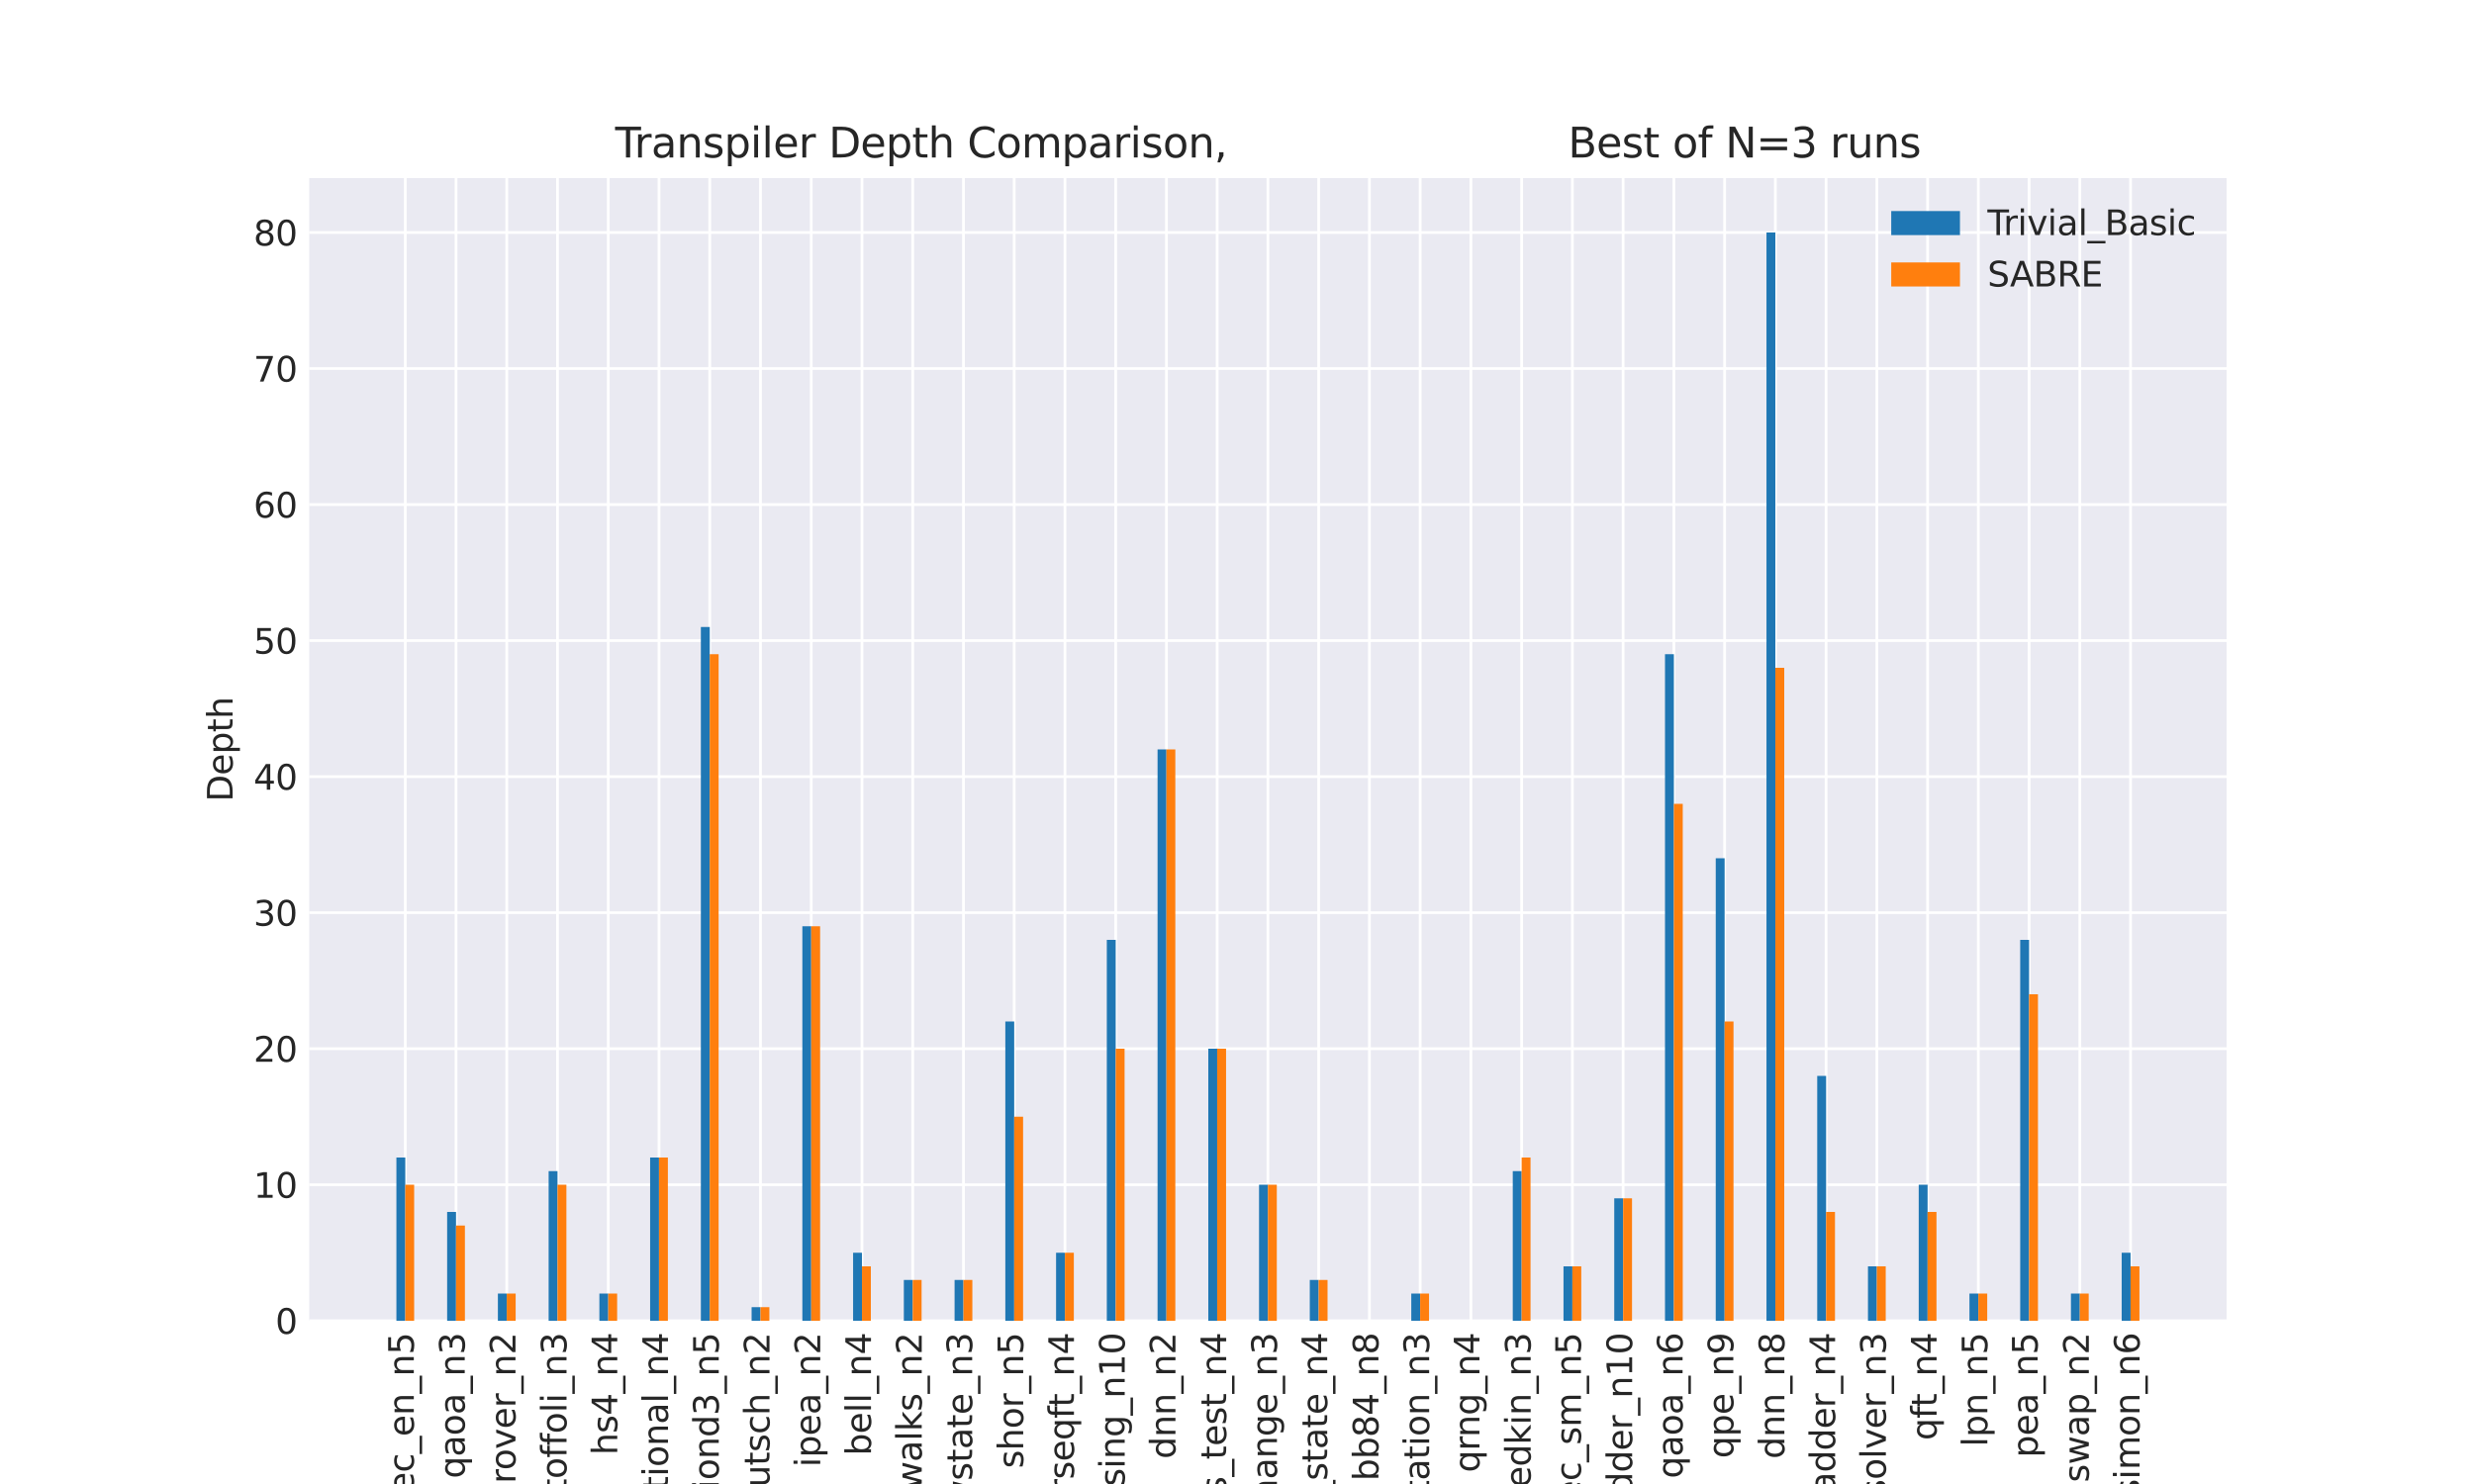 <?xml version="1.0" encoding="utf-8" standalone="no"?>
<!DOCTYPE svg PUBLIC "-//W3C//DTD SVG 1.1//EN"
  "http://www.w3.org/Graphics/SVG/1.1/DTD/svg11.dtd">
<svg xmlns:xlink="http://www.w3.org/1999/xlink" width="720pt" height="432pt" viewBox="0 0 720 432" xmlns="http://www.w3.org/2000/svg" version="1.1">
 <defs>
  <style type="text/css">*{stroke-linejoin: round; stroke-linecap: butt}</style>
 </defs>
 <g id="figure_1">
  <g id="patch_1">
   <path d="M 0 432
L 720 432
L 720 0
L 0 0
z
" style="fill: #ffffff"/>
  </g>
  <g id="axes_1">
   <g id="patch_2">
    <path d="M 90 384.48
L 648 384.48
L 648 51.84
L 90 51.84
z
" style="fill: #eaeaf2"/>
   </g>
   <g id="matplotlib.axis_1">
    <g id="xtick_1">
     <g id="line2d_1">
      <path d="M 117.948 384.48
L 117.948 51.84
" clip-path="url(#p7e511836ec)" style="fill: none; stroke: #ffffff; stroke-width: 0.8; stroke-linecap: round"/>
     </g>
     <g id="line2d_2"/>
     <g id="text_1">
      <!-- qec_en_n5 -->
      <g style="fill: #262626" transform="translate(120.429 441.171) rotate(-90) scale(0.1 -0.1)">
       <defs>
        <path id="DejaVuSans-71" d="M 947 1747
Q 947 1113 1208 752
Q 1469 391 1925 391
Q 2381 391 2643 752
Q 2906 1113 2906 1747
Q 2906 2381 2643 2742
Q 2381 3103 1925 3103
Q 1469 3103 1208 2742
Q 947 2381 947 1747
z
M 2906 525
Q 2725 213 2448 61
Q 2172 -91 1784 -91
Q 1150 -91 751 415
Q 353 922 353 1747
Q 353 2572 751 3078
Q 1150 3584 1784 3584
Q 2172 3584 2448 3432
Q 2725 3281 2906 2969
L 2906 3500
L 3481 3500
L 3481 -1331
L 2906 -1331
L 2906 525
z
" transform="scale(0.016)"/>
        <path id="DejaVuSans-65" d="M 3597 1894
L 3597 1613
L 953 1613
Q 991 1019 1311 708
Q 1631 397 2203 397
Q 2534 397 2845 478
Q 3156 559 3463 722
L 3463 178
Q 3153 47 2828 -22
Q 2503 -91 2169 -91
Q 1331 -91 842 396
Q 353 884 353 1716
Q 353 2575 817 3079
Q 1281 3584 2069 3584
Q 2775 3584 3186 3129
Q 3597 2675 3597 1894
z
M 3022 2063
Q 3016 2534 2758 2815
Q 2500 3097 2075 3097
Q 1594 3097 1305 2825
Q 1016 2553 972 2059
L 3022 2063
z
" transform="scale(0.016)"/>
        <path id="DejaVuSans-63" d="M 3122 3366
L 3122 2828
Q 2878 2963 2633 3030
Q 2388 3097 2138 3097
Q 1578 3097 1268 2742
Q 959 2388 959 1747
Q 959 1106 1268 751
Q 1578 397 2138 397
Q 2388 397 2633 464
Q 2878 531 3122 666
L 3122 134
Q 2881 22 2623 -34
Q 2366 -91 2075 -91
Q 1284 -91 818 406
Q 353 903 353 1747
Q 353 2603 823 3093
Q 1294 3584 2113 3584
Q 2378 3584 2631 3529
Q 2884 3475 3122 3366
z
" transform="scale(0.016)"/>
        <path id="DejaVuSans-5f" d="M 3263 -1063
L 3263 -1509
L -63 -1509
L -63 -1063
L 3263 -1063
z
" transform="scale(0.016)"/>
        <path id="DejaVuSans-6e" d="M 3513 2113
L 3513 0
L 2938 0
L 2938 2094
Q 2938 2591 2744 2837
Q 2550 3084 2163 3084
Q 1697 3084 1428 2787
Q 1159 2491 1159 1978
L 1159 0
L 581 0
L 581 3500
L 1159 3500
L 1159 2956
Q 1366 3272 1645 3428
Q 1925 3584 2291 3584
Q 2894 3584 3203 3211
Q 3513 2838 3513 2113
z
" transform="scale(0.016)"/>
        <path id="DejaVuSans-35" d="M 691 4666
L 3169 4666
L 3169 4134
L 1269 4134
L 1269 2991
Q 1406 3038 1543 3061
Q 1681 3084 1819 3084
Q 2600 3084 3056 2656
Q 3513 2228 3513 1497
Q 3513 744 3044 326
Q 2575 -91 1722 -91
Q 1428 -91 1123 -41
Q 819 9 494 109
L 494 744
Q 775 591 1075 516
Q 1375 441 1709 441
Q 2250 441 2565 725
Q 2881 1009 2881 1497
Q 2881 1984 2565 2268
Q 2250 2553 1709 2553
Q 1456 2553 1204 2497
Q 953 2441 691 2322
L 691 4666
z
" transform="scale(0.016)"/>
       </defs>
       <use xlink:href="#DejaVuSans-71"/>
       <use xlink:href="#DejaVuSans-65" x="63.477"/>
       <use xlink:href="#DejaVuSans-63" x="125"/>
       <use xlink:href="#DejaVuSans-5f" x="179.98"/>
       <use xlink:href="#DejaVuSans-65" x="229.98"/>
       <use xlink:href="#DejaVuSans-6e" x="291.504"/>
       <use xlink:href="#DejaVuSans-5f" x="354.883"/>
       <use xlink:href="#DejaVuSans-6e" x="404.883"/>
       <use xlink:href="#DejaVuSans-35" x="468.262"/>
      </g>
     </g>
    </g>
    <g id="xtick_2">
     <g id="line2d_3">
      <path d="M 132.716 384.48
L 132.716 51.84
" clip-path="url(#p7e511836ec)" style="fill: none; stroke: #ffffff; stroke-width: 0.8; stroke-linecap: round"/>
     </g>
     <g id="line2d_4"/>
     <g id="text_2">
      <!-- qaoa_n3 -->
      <g style="fill: #262626" transform="translate(135.248 430.403) rotate(-90) scale(0.1 -0.1)">
       <defs>
        <path id="DejaVuSans-61" d="M 2194 1759
Q 1497 1759 1228 1600
Q 959 1441 959 1056
Q 959 750 1161 570
Q 1363 391 1709 391
Q 2188 391 2477 730
Q 2766 1069 2766 1631
L 2766 1759
L 2194 1759
z
M 3341 1997
L 3341 0
L 2766 0
L 2766 531
Q 2569 213 2275 61
Q 1981 -91 1556 -91
Q 1019 -91 701 211
Q 384 513 384 1019
Q 384 1609 779 1909
Q 1175 2209 1959 2209
L 2766 2209
L 2766 2266
Q 2766 2663 2505 2880
Q 2244 3097 1772 3097
Q 1472 3097 1187 3025
Q 903 2953 641 2809
L 641 3341
Q 956 3463 1253 3523
Q 1550 3584 1831 3584
Q 2591 3584 2966 3190
Q 3341 2797 3341 1997
z
" transform="scale(0.016)"/>
        <path id="DejaVuSans-6f" d="M 1959 3097
Q 1497 3097 1228 2736
Q 959 2375 959 1747
Q 959 1119 1226 758
Q 1494 397 1959 397
Q 2419 397 2687 759
Q 2956 1122 2956 1747
Q 2956 2369 2687 2733
Q 2419 3097 1959 3097
z
M 1959 3584
Q 2709 3584 3137 3096
Q 3566 2609 3566 1747
Q 3566 888 3137 398
Q 2709 -91 1959 -91
Q 1206 -91 779 398
Q 353 888 353 1747
Q 353 2609 779 3096
Q 1206 3584 1959 3584
z
" transform="scale(0.016)"/>
        <path id="DejaVuSans-33" d="M 2597 2516
Q 3050 2419 3304 2112
Q 3559 1806 3559 1356
Q 3559 666 3084 287
Q 2609 -91 1734 -91
Q 1441 -91 1130 -33
Q 819 25 488 141
L 488 750
Q 750 597 1062 519
Q 1375 441 1716 441
Q 2309 441 2620 675
Q 2931 909 2931 1356
Q 2931 1769 2642 2001
Q 2353 2234 1838 2234
L 1294 2234
L 1294 2753
L 1863 2753
Q 2328 2753 2575 2939
Q 2822 3125 2822 3475
Q 2822 3834 2567 4026
Q 2313 4219 1838 4219
Q 1578 4219 1281 4162
Q 984 4106 628 3988
L 628 4550
Q 988 4650 1302 4700
Q 1616 4750 1894 4750
Q 2613 4750 3031 4423
Q 3450 4097 3450 3541
Q 3450 3153 3228 2886
Q 3006 2619 2597 2516
z
" transform="scale(0.016)"/>
       </defs>
       <use xlink:href="#DejaVuSans-71"/>
       <use xlink:href="#DejaVuSans-61" x="63.477"/>
       <use xlink:href="#DejaVuSans-6f" x="124.756"/>
       <use xlink:href="#DejaVuSans-61" x="185.938"/>
       <use xlink:href="#DejaVuSans-5f" x="247.217"/>
       <use xlink:href="#DejaVuSans-6e" x="297.217"/>
       <use xlink:href="#DejaVuSans-33" x="360.596"/>
      </g>
     </g>
    </g>
    <g id="xtick_3">
     <g id="line2d_5">
      <path d="M 147.484 384.48
L 147.484 51.84
" clip-path="url(#p7e511836ec)" style="fill: none; stroke: #ffffff; stroke-width: 0.8; stroke-linecap: round"/>
     </g>
     <g id="line2d_6"/>
     <g id="text_3">
      <!-- grover_n2 -->
      <g style="fill: #262626" transform="translate(150.016 438.216) rotate(-90) scale(0.1 -0.1)">
       <defs>
        <path id="DejaVuSans-67" d="M 2906 1791
Q 2906 2416 2648 2759
Q 2391 3103 1925 3103
Q 1463 3103 1205 2759
Q 947 2416 947 1791
Q 947 1169 1205 825
Q 1463 481 1925 481
Q 2391 481 2648 825
Q 2906 1169 2906 1791
z
M 3481 434
Q 3481 -459 3084 -895
Q 2688 -1331 1869 -1331
Q 1566 -1331 1297 -1286
Q 1028 -1241 775 -1147
L 775 -588
Q 1028 -725 1275 -790
Q 1522 -856 1778 -856
Q 2344 -856 2625 -561
Q 2906 -266 2906 331
L 2906 616
Q 2728 306 2450 153
Q 2172 0 1784 0
Q 1141 0 747 490
Q 353 981 353 1791
Q 353 2603 747 3093
Q 1141 3584 1784 3584
Q 2172 3584 2450 3431
Q 2728 3278 2906 2969
L 2906 3500
L 3481 3500
L 3481 434
z
" transform="scale(0.016)"/>
        <path id="DejaVuSans-72" d="M 2631 2963
Q 2534 3019 2420 3045
Q 2306 3072 2169 3072
Q 1681 3072 1420 2755
Q 1159 2438 1159 1844
L 1159 0
L 581 0
L 581 3500
L 1159 3500
L 1159 2956
Q 1341 3275 1631 3429
Q 1922 3584 2338 3584
Q 2397 3584 2469 3576
Q 2541 3569 2628 3553
L 2631 2963
z
" transform="scale(0.016)"/>
        <path id="DejaVuSans-76" d="M 191 3500
L 800 3500
L 1894 563
L 2988 3500
L 3597 3500
L 2284 0
L 1503 0
L 191 3500
z
" transform="scale(0.016)"/>
        <path id="DejaVuSans-32" d="M 1228 531
L 3431 531
L 3431 0
L 469 0
L 469 531
Q 828 903 1448 1529
Q 2069 2156 2228 2338
Q 2531 2678 2651 2914
Q 2772 3150 2772 3378
Q 2772 3750 2511 3984
Q 2250 4219 1831 4219
Q 1534 4219 1204 4116
Q 875 4013 500 3803
L 500 4441
Q 881 4594 1212 4672
Q 1544 4750 1819 4750
Q 2544 4750 2975 4387
Q 3406 4025 3406 3419
Q 3406 3131 3298 2873
Q 3191 2616 2906 2266
Q 2828 2175 2409 1742
Q 1991 1309 1228 531
z
" transform="scale(0.016)"/>
       </defs>
       <use xlink:href="#DejaVuSans-67"/>
       <use xlink:href="#DejaVuSans-72" x="63.477"/>
       <use xlink:href="#DejaVuSans-6f" x="102.34"/>
       <use xlink:href="#DejaVuSans-76" x="163.521"/>
       <use xlink:href="#DejaVuSans-65" x="222.701"/>
       <use xlink:href="#DejaVuSans-72" x="284.225"/>
       <use xlink:href="#DejaVuSans-5f" x="325.338"/>
       <use xlink:href="#DejaVuSans-6e" x="375.338"/>
       <use xlink:href="#DejaVuSans-32" x="438.717"/>
      </g>
     </g>
    </g>
    <g id="xtick_4">
     <g id="line2d_7">
      <path d="M 162.251 384.48
L 162.251 51.84
" clip-path="url(#p7e511836ec)" style="fill: none; stroke: #ffffff; stroke-width: 0.8; stroke-linecap: round"/>
     </g>
     <g id="line2d_8"/>
     <g id="text_4">
      <!-- toffoli_n3 -->
      <g style="fill: #262626" transform="translate(164.872 434.435) rotate(-90) scale(0.1 -0.1)">
       <defs>
        <path id="DejaVuSans-74" d="M 1172 4494
L 1172 3500
L 2356 3500
L 2356 3053
L 1172 3053
L 1172 1153
Q 1172 725 1289 603
Q 1406 481 1766 481
L 2356 481
L 2356 0
L 1766 0
Q 1100 0 847 248
Q 594 497 594 1153
L 594 3053
L 172 3053
L 172 3500
L 594 3500
L 594 4494
L 1172 4494
z
" transform="scale(0.016)"/>
        <path id="DejaVuSans-66" d="M 2375 4863
L 2375 4384
L 1825 4384
Q 1516 4384 1395 4259
Q 1275 4134 1275 3809
L 1275 3500
L 2222 3500
L 2222 3053
L 1275 3053
L 1275 0
L 697 0
L 697 3053
L 147 3053
L 147 3500
L 697 3500
L 697 3744
Q 697 4328 969 4595
Q 1241 4863 1831 4863
L 2375 4863
z
" transform="scale(0.016)"/>
        <path id="DejaVuSans-6c" d="M 603 4863
L 1178 4863
L 1178 0
L 603 0
L 603 4863
z
" transform="scale(0.016)"/>
        <path id="DejaVuSans-69" d="M 603 3500
L 1178 3500
L 1178 0
L 603 0
L 603 3500
z
M 603 4863
L 1178 4863
L 1178 4134
L 603 4134
L 603 4863
z
" transform="scale(0.016)"/>
       </defs>
       <use xlink:href="#DejaVuSans-74"/>
       <use xlink:href="#DejaVuSans-6f" x="39.209"/>
       <use xlink:href="#DejaVuSans-66" x="100.391"/>
       <use xlink:href="#DejaVuSans-66" x="135.596"/>
       <use xlink:href="#DejaVuSans-6f" x="170.801"/>
       <use xlink:href="#DejaVuSans-6c" x="231.982"/>
       <use xlink:href="#DejaVuSans-69" x="259.766"/>
       <use xlink:href="#DejaVuSans-5f" x="287.549"/>
       <use xlink:href="#DejaVuSans-6e" x="337.549"/>
       <use xlink:href="#DejaVuSans-33" x="400.928"/>
      </g>
     </g>
    </g>
    <g id="xtick_5">
     <g id="line2d_9">
      <path d="M 177.019 384.48
L 177.019 51.84
" clip-path="url(#p7e511836ec)" style="fill: none; stroke: #ffffff; stroke-width: 0.8; stroke-linecap: round"/>
     </g>
     <g id="line2d_10"/>
     <g id="text_5">
      <!-- hs4_n4 -->
      <g style="fill: #262626" transform="translate(179.639 423.589) rotate(-90) scale(0.1 -0.1)">
       <defs>
        <path id="DejaVuSans-68" d="M 3513 2113
L 3513 0
L 2938 0
L 2938 2094
Q 2938 2591 2744 2837
Q 2550 3084 2163 3084
Q 1697 3084 1428 2787
Q 1159 2491 1159 1978
L 1159 0
L 581 0
L 581 4863
L 1159 4863
L 1159 2956
Q 1366 3272 1645 3428
Q 1925 3584 2291 3584
Q 2894 3584 3203 3211
Q 3513 2838 3513 2113
z
" transform="scale(0.016)"/>
        <path id="DejaVuSans-73" d="M 2834 3397
L 2834 2853
Q 2591 2978 2328 3040
Q 2066 3103 1784 3103
Q 1356 3103 1142 2972
Q 928 2841 928 2578
Q 928 2378 1081 2264
Q 1234 2150 1697 2047
L 1894 2003
Q 2506 1872 2764 1633
Q 3022 1394 3022 966
Q 3022 478 2636 193
Q 2250 -91 1575 -91
Q 1294 -91 989 -36
Q 684 19 347 128
L 347 722
Q 666 556 975 473
Q 1284 391 1588 391
Q 1994 391 2212 530
Q 2431 669 2431 922
Q 2431 1156 2273 1281
Q 2116 1406 1581 1522
L 1381 1569
Q 847 1681 609 1914
Q 372 2147 372 2553
Q 372 3047 722 3315
Q 1072 3584 1716 3584
Q 2034 3584 2315 3537
Q 2597 3491 2834 3397
z
" transform="scale(0.016)"/>
        <path id="DejaVuSans-34" d="M 2419 4116
L 825 1625
L 2419 1625
L 2419 4116
z
M 2253 4666
L 3047 4666
L 3047 1625
L 3713 1625
L 3713 1100
L 3047 1100
L 3047 0
L 2419 0
L 2419 1100
L 313 1100
L 313 1709
L 2253 4666
z
" transform="scale(0.016)"/>
       </defs>
       <use xlink:href="#DejaVuSans-68"/>
       <use xlink:href="#DejaVuSans-73" x="63.379"/>
       <use xlink:href="#DejaVuSans-34" x="115.479"/>
       <use xlink:href="#DejaVuSans-5f" x="179.102"/>
       <use xlink:href="#DejaVuSans-6e" x="229.102"/>
       <use xlink:href="#DejaVuSans-34" x="292.48"/>
      </g>
     </g>
    </g>
    <g id="xtick_6">
     <g id="line2d_11">
      <path d="M 191.787 384.48
L 191.787 51.84
" clip-path="url(#p7e511836ec)" style="fill: none; stroke: #ffffff; stroke-width: 0.8; stroke-linecap: round"/>
     </g>
     <g id="line2d_12"/>
     <g id="text_6">
      <!-- variational_n4 -->
      <g style="fill: #262626" transform="translate(194.407 458.805) rotate(-90) scale(0.1 -0.1)">
       <use xlink:href="#DejaVuSans-76"/>
       <use xlink:href="#DejaVuSans-61" x="59.18"/>
       <use xlink:href="#DejaVuSans-72" x="120.459"/>
       <use xlink:href="#DejaVuSans-69" x="161.572"/>
       <use xlink:href="#DejaVuSans-61" x="189.355"/>
       <use xlink:href="#DejaVuSans-74" x="250.635"/>
       <use xlink:href="#DejaVuSans-69" x="289.844"/>
       <use xlink:href="#DejaVuSans-6f" x="317.627"/>
       <use xlink:href="#DejaVuSans-6e" x="378.809"/>
       <use xlink:href="#DejaVuSans-61" x="442.188"/>
       <use xlink:href="#DejaVuSans-6c" x="503.467"/>
       <use xlink:href="#DejaVuSans-5f" x="531.25"/>
       <use xlink:href="#DejaVuSans-6e" x="581.25"/>
       <use xlink:href="#DejaVuSans-34" x="644.629"/>
      </g>
     </g>
    </g>
    <g id="xtick_7">
     <g id="line2d_13">
      <path d="M 206.555 384.48
L 206.555 51.84
" clip-path="url(#p7e511836ec)" style="fill: none; stroke: #ffffff; stroke-width: 0.8; stroke-linecap: round"/>
     </g>
     <g id="line2d_14"/>
     <g id="text_7">
      <!-- error_correctiond3_n5 -->
      <g style="fill: #262626" transform="translate(209.175 497.841) rotate(-90) scale(0.1 -0.1)">
       <defs>
        <path id="DejaVuSans-64" d="M 2906 2969
L 2906 4863
L 3481 4863
L 3481 0
L 2906 0
L 2906 525
Q 2725 213 2448 61
Q 2172 -91 1784 -91
Q 1150 -91 751 415
Q 353 922 353 1747
Q 353 2572 751 3078
Q 1150 3584 1784 3584
Q 2172 3584 2448 3432
Q 2725 3281 2906 2969
z
M 947 1747
Q 947 1113 1208 752
Q 1469 391 1925 391
Q 2381 391 2643 752
Q 2906 1113 2906 1747
Q 2906 2381 2643 2742
Q 2381 3103 1925 3103
Q 1469 3103 1208 2742
Q 947 2381 947 1747
z
" transform="scale(0.016)"/>
       </defs>
       <use xlink:href="#DejaVuSans-65"/>
       <use xlink:href="#DejaVuSans-72" x="61.523"/>
       <use xlink:href="#DejaVuSans-72" x="100.887"/>
       <use xlink:href="#DejaVuSans-6f" x="139.75"/>
       <use xlink:href="#DejaVuSans-72" x="200.932"/>
       <use xlink:href="#DejaVuSans-5f" x="242.045"/>
       <use xlink:href="#DejaVuSans-63" x="292.045"/>
       <use xlink:href="#DejaVuSans-6f" x="347.025"/>
       <use xlink:href="#DejaVuSans-72" x="408.207"/>
       <use xlink:href="#DejaVuSans-72" x="447.57"/>
       <use xlink:href="#DejaVuSans-65" x="486.434"/>
       <use xlink:href="#DejaVuSans-63" x="547.957"/>
       <use xlink:href="#DejaVuSans-74" x="602.938"/>
       <use xlink:href="#DejaVuSans-69" x="642.146"/>
       <use xlink:href="#DejaVuSans-6f" x="669.93"/>
       <use xlink:href="#DejaVuSans-6e" x="731.111"/>
       <use xlink:href="#DejaVuSans-64" x="794.49"/>
       <use xlink:href="#DejaVuSans-33" x="857.967"/>
       <use xlink:href="#DejaVuSans-5f" x="921.59"/>
       <use xlink:href="#DejaVuSans-6e" x="971.59"/>
       <use xlink:href="#DejaVuSans-35" x="1034.969"/>
      </g>
     </g>
    </g>
    <g id="xtick_8">
     <g id="line2d_15">
      <path d="M 221.322 384.48
L 221.322 51.84
" clip-path="url(#p7e511836ec)" style="fill: none; stroke: #ffffff; stroke-width: 0.8; stroke-linecap: round"/>
     </g>
     <g id="line2d_16"/>
     <g id="text_8">
      <!-- deutsch_n2 -->
      <g style="fill: #262626" transform="translate(223.943 445.485) rotate(-90) scale(0.1 -0.1)">
       <defs>
        <path id="DejaVuSans-75" d="M 544 1381
L 544 3500
L 1119 3500
L 1119 1403
Q 1119 906 1312 657
Q 1506 409 1894 409
Q 2359 409 2629 706
Q 2900 1003 2900 1516
L 2900 3500
L 3475 3500
L 3475 0
L 2900 0
L 2900 538
Q 2691 219 2414 64
Q 2138 -91 1772 -91
Q 1169 -91 856 284
Q 544 659 544 1381
z
M 1991 3584
L 1991 3584
z
" transform="scale(0.016)"/>
       </defs>
       <use xlink:href="#DejaVuSans-64"/>
       <use xlink:href="#DejaVuSans-65" x="63.477"/>
       <use xlink:href="#DejaVuSans-75" x="125"/>
       <use xlink:href="#DejaVuSans-74" x="188.379"/>
       <use xlink:href="#DejaVuSans-73" x="227.588"/>
       <use xlink:href="#DejaVuSans-63" x="279.688"/>
       <use xlink:href="#DejaVuSans-68" x="334.668"/>
       <use xlink:href="#DejaVuSans-5f" x="398.047"/>
       <use xlink:href="#DejaVuSans-6e" x="448.047"/>
       <use xlink:href="#DejaVuSans-32" x="511.426"/>
      </g>
     </g>
    </g>
    <g id="xtick_9">
     <g id="line2d_17">
      <path d="M 236.09 384.48
L 236.09 51.84
" clip-path="url(#p7e511836ec)" style="fill: none; stroke: #ffffff; stroke-width: 0.8; stroke-linecap: round"/>
     </g>
     <g id="line2d_18"/>
     <g id="text_9">
      <!-- ipea_n2 -->
      <g style="fill: #262626" transform="translate(238.71 427.088) rotate(-90) scale(0.1 -0.1)">
       <defs>
        <path id="DejaVuSans-70" d="M 1159 525
L 1159 -1331
L 581 -1331
L 581 3500
L 1159 3500
L 1159 2969
Q 1341 3281 1617 3432
Q 1894 3584 2278 3584
Q 2916 3584 3314 3078
Q 3713 2572 3713 1747
Q 3713 922 3314 415
Q 2916 -91 2278 -91
Q 1894 -91 1617 61
Q 1341 213 1159 525
z
M 3116 1747
Q 3116 2381 2855 2742
Q 2594 3103 2138 3103
Q 1681 3103 1420 2742
Q 1159 2381 1159 1747
Q 1159 1113 1420 752
Q 1681 391 2138 391
Q 2594 391 2855 752
Q 3116 1113 3116 1747
z
" transform="scale(0.016)"/>
       </defs>
       <use xlink:href="#DejaVuSans-69"/>
       <use xlink:href="#DejaVuSans-70" x="27.783"/>
       <use xlink:href="#DejaVuSans-65" x="91.26"/>
       <use xlink:href="#DejaVuSans-61" x="152.783"/>
       <use xlink:href="#DejaVuSans-5f" x="214.062"/>
       <use xlink:href="#DejaVuSans-6e" x="264.062"/>
       <use xlink:href="#DejaVuSans-32" x="327.441"/>
      </g>
     </g>
    </g>
    <g id="xtick_10">
     <g id="line2d_19">
      <path d="M 250.858 384.48
L 250.858 51.84
" clip-path="url(#p7e511836ec)" style="fill: none; stroke: #ffffff; stroke-width: 0.8; stroke-linecap: round"/>
     </g>
     <g id="line2d_20"/>
     <g id="text_10">
      <!-- bell_n4 -->
      <g style="fill: #262626" transform="translate(253.478 423.738) rotate(-90) scale(0.1 -0.1)">
       <defs>
        <path id="DejaVuSans-62" d="M 3116 1747
Q 3116 2381 2855 2742
Q 2594 3103 2138 3103
Q 1681 3103 1420 2742
Q 1159 2381 1159 1747
Q 1159 1113 1420 752
Q 1681 391 2138 391
Q 2594 391 2855 752
Q 3116 1113 3116 1747
z
M 1159 2969
Q 1341 3281 1617 3432
Q 1894 3584 2278 3584
Q 2916 3584 3314 3078
Q 3713 2572 3713 1747
Q 3713 922 3314 415
Q 2916 -91 2278 -91
Q 1894 -91 1617 61
Q 1341 213 1159 525
L 1159 0
L 581 0
L 581 4863
L 1159 4863
L 1159 2969
z
" transform="scale(0.016)"/>
       </defs>
       <use xlink:href="#DejaVuSans-62"/>
       <use xlink:href="#DejaVuSans-65" x="63.477"/>
       <use xlink:href="#DejaVuSans-6c" x="125"/>
       <use xlink:href="#DejaVuSans-6c" x="152.783"/>
       <use xlink:href="#DejaVuSans-5f" x="180.566"/>
       <use xlink:href="#DejaVuSans-6e" x="230.566"/>
       <use xlink:href="#DejaVuSans-34" x="293.945"/>
      </g>
     </g>
    </g>
    <g id="xtick_11">
     <g id="line2d_21">
      <path d="M 265.626 384.48
L 265.626 51.84
" clip-path="url(#p7e511836ec)" style="fill: none; stroke: #ffffff; stroke-width: 0.8; stroke-linecap: round"/>
     </g>
     <g id="line2d_22"/>
     <g id="text_11">
      <!-- quantumwalks_n2 -->
      <g style="fill: #262626" transform="translate(268.246 478.914) rotate(-90) scale(0.1 -0.1)">
       <defs>
        <path id="DejaVuSans-6d" d="M 3328 2828
Q 3544 3216 3844 3400
Q 4144 3584 4550 3584
Q 5097 3584 5394 3201
Q 5691 2819 5691 2113
L 5691 0
L 5113 0
L 5113 2094
Q 5113 2597 4934 2840
Q 4756 3084 4391 3084
Q 3944 3084 3684 2787
Q 3425 2491 3425 1978
L 3425 0
L 2847 0
L 2847 2094
Q 2847 2600 2669 2842
Q 2491 3084 2119 3084
Q 1678 3084 1418 2786
Q 1159 2488 1159 1978
L 1159 0
L 581 0
L 581 3500
L 1159 3500
L 1159 2956
Q 1356 3278 1631 3431
Q 1906 3584 2284 3584
Q 2666 3584 2933 3390
Q 3200 3197 3328 2828
z
" transform="scale(0.016)"/>
        <path id="DejaVuSans-77" d="M 269 3500
L 844 3500
L 1563 769
L 2278 3500
L 2956 3500
L 3675 769
L 4391 3500
L 4966 3500
L 4050 0
L 3372 0
L 2619 2869
L 1863 0
L 1184 0
L 269 3500
z
" transform="scale(0.016)"/>
        <path id="DejaVuSans-6b" d="M 581 4863
L 1159 4863
L 1159 1991
L 2875 3500
L 3609 3500
L 1753 1863
L 3688 0
L 2938 0
L 1159 1709
L 1159 0
L 581 0
L 581 4863
z
" transform="scale(0.016)"/>
       </defs>
       <use xlink:href="#DejaVuSans-71"/>
       <use xlink:href="#DejaVuSans-75" x="63.477"/>
       <use xlink:href="#DejaVuSans-61" x="126.855"/>
       <use xlink:href="#DejaVuSans-6e" x="188.135"/>
       <use xlink:href="#DejaVuSans-74" x="251.514"/>
       <use xlink:href="#DejaVuSans-75" x="290.723"/>
       <use xlink:href="#DejaVuSans-6d" x="354.102"/>
       <use xlink:href="#DejaVuSans-77" x="451.514"/>
       <use xlink:href="#DejaVuSans-61" x="533.301"/>
       <use xlink:href="#DejaVuSans-6c" x="594.58"/>
       <use xlink:href="#DejaVuSans-6b" x="622.363"/>
       <use xlink:href="#DejaVuSans-73" x="680.273"/>
       <use xlink:href="#DejaVuSans-5f" x="732.373"/>
       <use xlink:href="#DejaVuSans-6e" x="782.373"/>
       <use xlink:href="#DejaVuSans-32" x="845.752"/>
      </g>
     </g>
    </g>
    <g id="xtick_12">
     <g id="line2d_23">
      <path d="M 280.393 384.48
L 280.393 51.84
" clip-path="url(#p7e511836ec)" style="fill: none; stroke: #ffffff; stroke-width: 0.8; stroke-linecap: round"/>
     </g>
     <g id="line2d_24"/>
     <g id="text_12">
      <!-- wstate_n3 -->
      <g style="fill: #262626" transform="translate(282.925 439.189) rotate(-90) scale(0.1 -0.1)">
       <use xlink:href="#DejaVuSans-77"/>
       <use xlink:href="#DejaVuSans-73" x="81.787"/>
       <use xlink:href="#DejaVuSans-74" x="133.887"/>
       <use xlink:href="#DejaVuSans-61" x="173.096"/>
       <use xlink:href="#DejaVuSans-74" x="234.375"/>
       <use xlink:href="#DejaVuSans-65" x="273.584"/>
       <use xlink:href="#DejaVuSans-5f" x="335.107"/>
       <use xlink:href="#DejaVuSans-6e" x="385.107"/>
       <use xlink:href="#DejaVuSans-33" x="448.486"/>
      </g>
     </g>
    </g>
    <g id="xtick_13">
     <g id="line2d_25">
      <path d="M 295.161 384.48
L 295.161 51.84
" clip-path="url(#p7e511836ec)" style="fill: none; stroke: #ffffff; stroke-width: 0.8; stroke-linecap: round"/>
     </g>
     <g id="line2d_26"/>
     <g id="text_13">
      <!-- shor_n5 -->
      <g style="fill: #262626" transform="translate(297.781 427.457) rotate(-90) scale(0.1 -0.1)">
       <use xlink:href="#DejaVuSans-73"/>
       <use xlink:href="#DejaVuSans-68" x="52.1"/>
       <use xlink:href="#DejaVuSans-6f" x="115.479"/>
       <use xlink:href="#DejaVuSans-72" x="176.66"/>
       <use xlink:href="#DejaVuSans-5f" x="217.773"/>
       <use xlink:href="#DejaVuSans-6e" x="267.773"/>
       <use xlink:href="#DejaVuSans-35" x="331.152"/>
      </g>
     </g>
    </g>
    <g id="xtick_14">
     <g id="line2d_27">
      <path d="M 309.929 384.48
L 309.929 51.84
" clip-path="url(#p7e511836ec)" style="fill: none; stroke: #ffffff; stroke-width: 0.8; stroke-linecap: round"/>
     </g>
     <g id="line2d_28"/>
     <g id="text_14">
      <!-- inverseqft_n4 -->
      <g style="fill: #262626" transform="translate(312.549 455.955) rotate(-90) scale(0.1 -0.1)">
       <use xlink:href="#DejaVuSans-69"/>
       <use xlink:href="#DejaVuSans-6e" x="27.783"/>
       <use xlink:href="#DejaVuSans-76" x="91.162"/>
       <use xlink:href="#DejaVuSans-65" x="150.342"/>
       <use xlink:href="#DejaVuSans-72" x="211.865"/>
       <use xlink:href="#DejaVuSans-73" x="252.979"/>
       <use xlink:href="#DejaVuSans-65" x="305.078"/>
       <use xlink:href="#DejaVuSans-71" x="366.602"/>
       <use xlink:href="#DejaVuSans-66" x="430.078"/>
       <use xlink:href="#DejaVuSans-74" x="463.533"/>
       <use xlink:href="#DejaVuSans-5f" x="502.742"/>
       <use xlink:href="#DejaVuSans-6e" x="552.742"/>
       <use xlink:href="#DejaVuSans-34" x="616.121"/>
      </g>
     </g>
    </g>
    <g id="xtick_15">
     <g id="line2d_29">
      <path d="M 324.697 384.48
L 324.697 51.84
" clip-path="url(#p7e511836ec)" style="fill: none; stroke: #ffffff; stroke-width: 0.8; stroke-linecap: round"/>
     </g>
     <g id="line2d_30"/>
     <g id="text_15">
      <!-- ising_n10 -->
      <g style="fill: #262626" transform="translate(327.317 435.494) rotate(-90) scale(0.1 -0.1)">
       <defs>
        <path id="DejaVuSans-31" d="M 794 531
L 1825 531
L 1825 4091
L 703 3866
L 703 4441
L 1819 4666
L 2450 4666
L 2450 531
L 3481 531
L 3481 0
L 794 0
L 794 531
z
" transform="scale(0.016)"/>
        <path id="DejaVuSans-30" d="M 2034 4250
Q 1547 4250 1301 3770
Q 1056 3291 1056 2328
Q 1056 1369 1301 889
Q 1547 409 2034 409
Q 2525 409 2770 889
Q 3016 1369 3016 2328
Q 3016 3291 2770 3770
Q 2525 4250 2034 4250
z
M 2034 4750
Q 2819 4750 3233 4129
Q 3647 3509 3647 2328
Q 3647 1150 3233 529
Q 2819 -91 2034 -91
Q 1250 -91 836 529
Q 422 1150 422 2328
Q 422 3509 836 4129
Q 1250 4750 2034 4750
z
" transform="scale(0.016)"/>
       </defs>
       <use xlink:href="#DejaVuSans-69"/>
       <use xlink:href="#DejaVuSans-73" x="27.783"/>
       <use xlink:href="#DejaVuSans-69" x="79.883"/>
       <use xlink:href="#DejaVuSans-6e" x="107.666"/>
       <use xlink:href="#DejaVuSans-67" x="171.045"/>
       <use xlink:href="#DejaVuSans-5f" x="234.521"/>
       <use xlink:href="#DejaVuSans-6e" x="284.521"/>
       <use xlink:href="#DejaVuSans-31" x="347.9"/>
       <use xlink:href="#DejaVuSans-30" x="411.523"/>
      </g>
     </g>
    </g>
    <g id="xtick_16">
     <g id="line2d_31">
      <path d="M 339.464 384.48
L 339.464 51.84
" clip-path="url(#p7e511836ec)" style="fill: none; stroke: #ffffff; stroke-width: 0.8; stroke-linecap: round"/>
     </g>
     <g id="line2d_32"/>
     <g id="text_16">
      <!-- dnn_n2 -->
      <g style="fill: #262626" transform="translate(342.085 424.703) rotate(-90) scale(0.1 -0.1)">
       <use xlink:href="#DejaVuSans-64"/>
       <use xlink:href="#DejaVuSans-6e" x="63.477"/>
       <use xlink:href="#DejaVuSans-6e" x="126.855"/>
       <use xlink:href="#DejaVuSans-5f" x="190.234"/>
       <use xlink:href="#DejaVuSans-6e" x="240.234"/>
       <use xlink:href="#DejaVuSans-32" x="303.613"/>
      </g>
     </g>
    </g>
    <g id="xtick_17">
     <g id="line2d_33">
      <path d="M 354.232 384.48
L 354.232 51.84
" clip-path="url(#p7e511836ec)" style="fill: none; stroke: #ffffff; stroke-width: 0.8; stroke-linecap: round"/>
     </g>
     <g id="line2d_34"/>
     <g id="text_17">
      <!-- basis_test_n4 -->
      <g style="fill: #262626" transform="translate(356.853 455.557) rotate(-90) scale(0.1 -0.1)">
       <use xlink:href="#DejaVuSans-62"/>
       <use xlink:href="#DejaVuSans-61" x="63.477"/>
       <use xlink:href="#DejaVuSans-73" x="124.756"/>
       <use xlink:href="#DejaVuSans-69" x="176.855"/>
       <use xlink:href="#DejaVuSans-73" x="204.639"/>
       <use xlink:href="#DejaVuSans-5f" x="256.738"/>
       <use xlink:href="#DejaVuSans-74" x="306.738"/>
       <use xlink:href="#DejaVuSans-65" x="345.947"/>
       <use xlink:href="#DejaVuSans-73" x="407.471"/>
       <use xlink:href="#DejaVuSans-74" x="459.57"/>
       <use xlink:href="#DejaVuSans-5f" x="498.779"/>
       <use xlink:href="#DejaVuSans-6e" x="548.779"/>
       <use xlink:href="#DejaVuSans-34" x="612.158"/>
      </g>
     </g>
    </g>
    <g id="xtick_18">
     <g id="line2d_35">
      <path d="M 369 384.48
L 369 51.84
" clip-path="url(#p7e511836ec)" style="fill: none; stroke: #ffffff; stroke-width: 0.8; stroke-linecap: round"/>
     </g>
     <g id="line2d_36"/>
     <g id="text_18">
      <!-- basis_change_n3 -->
      <g style="fill: #262626" transform="translate(371.62 473.157) rotate(-90) scale(0.1 -0.1)">
       <use xlink:href="#DejaVuSans-62"/>
       <use xlink:href="#DejaVuSans-61" x="63.477"/>
       <use xlink:href="#DejaVuSans-73" x="124.756"/>
       <use xlink:href="#DejaVuSans-69" x="176.855"/>
       <use xlink:href="#DejaVuSans-73" x="204.639"/>
       <use xlink:href="#DejaVuSans-5f" x="256.738"/>
       <use xlink:href="#DejaVuSans-63" x="306.738"/>
       <use xlink:href="#DejaVuSans-68" x="361.719"/>
       <use xlink:href="#DejaVuSans-61" x="425.098"/>
       <use xlink:href="#DejaVuSans-6e" x="486.377"/>
       <use xlink:href="#DejaVuSans-67" x="549.756"/>
       <use xlink:href="#DejaVuSans-65" x="613.232"/>
       <use xlink:href="#DejaVuSans-5f" x="674.756"/>
       <use xlink:href="#DejaVuSans-6e" x="724.756"/>
       <use xlink:href="#DejaVuSans-33" x="788.135"/>
      </g>
     </g>
    </g>
    <g id="xtick_19">
     <g id="line2d_37">
      <path d="M 383.768 384.48
L 383.768 51.84
" clip-path="url(#p7e511836ec)" style="fill: none; stroke: #ffffff; stroke-width: 0.8; stroke-linecap: round"/>
     </g>
     <g id="line2d_38"/>
     <g id="text_19">
      <!-- cat_state_n4 -->
      <g style="fill: #262626" transform="translate(386.249 451.558) rotate(-90) scale(0.1 -0.1)">
       <use xlink:href="#DejaVuSans-63"/>
       <use xlink:href="#DejaVuSans-61" x="54.98"/>
       <use xlink:href="#DejaVuSans-74" x="116.26"/>
       <use xlink:href="#DejaVuSans-5f" x="155.469"/>
       <use xlink:href="#DejaVuSans-73" x="205.469"/>
       <use xlink:href="#DejaVuSans-74" x="257.568"/>
       <use xlink:href="#DejaVuSans-61" x="296.777"/>
       <use xlink:href="#DejaVuSans-74" x="358.057"/>
       <use xlink:href="#DejaVuSans-65" x="397.266"/>
       <use xlink:href="#DejaVuSans-5f" x="458.789"/>
       <use xlink:href="#DejaVuSans-6e" x="508.789"/>
       <use xlink:href="#DejaVuSans-34" x="572.168"/>
      </g>
     </g>
    </g>
    <g id="xtick_20">
     <g id="line2d_39">
      <path d="M 398.536 384.48
L 398.536 51.84
" clip-path="url(#p7e511836ec)" style="fill: none; stroke: #ffffff; stroke-width: 0.8; stroke-linecap: round"/>
     </g>
     <g id="line2d_40"/>
     <g id="text_20">
      <!-- bb84_n8 -->
      <g style="fill: #262626" transform="translate(401.156 431.102) rotate(-90) scale(0.1 -0.1)">
       <defs>
        <path id="DejaVuSans-38" d="M 2034 2216
Q 1584 2216 1326 1975
Q 1069 1734 1069 1313
Q 1069 891 1326 650
Q 1584 409 2034 409
Q 2484 409 2743 651
Q 3003 894 3003 1313
Q 3003 1734 2745 1975
Q 2488 2216 2034 2216
z
M 1403 2484
Q 997 2584 770 2862
Q 544 3141 544 3541
Q 544 4100 942 4425
Q 1341 4750 2034 4750
Q 2731 4750 3128 4425
Q 3525 4100 3525 3541
Q 3525 3141 3298 2862
Q 3072 2584 2669 2484
Q 3125 2378 3379 2068
Q 3634 1759 3634 1313
Q 3634 634 3220 271
Q 2806 -91 2034 -91
Q 1263 -91 848 271
Q 434 634 434 1313
Q 434 1759 690 2068
Q 947 2378 1403 2484
z
M 1172 3481
Q 1172 3119 1398 2916
Q 1625 2713 2034 2713
Q 2441 2713 2670 2916
Q 2900 3119 2900 3481
Q 2900 3844 2670 4047
Q 2441 4250 2034 4250
Q 1625 4250 1398 4047
Q 1172 3844 1172 3481
z
" transform="scale(0.016)"/>
       </defs>
       <use xlink:href="#DejaVuSans-62"/>
       <use xlink:href="#DejaVuSans-62" x="63.477"/>
       <use xlink:href="#DejaVuSans-38" x="126.953"/>
       <use xlink:href="#DejaVuSans-34" x="190.576"/>
       <use xlink:href="#DejaVuSans-5f" x="254.199"/>
       <use xlink:href="#DejaVuSans-6e" x="304.199"/>
       <use xlink:href="#DejaVuSans-38" x="367.578"/>
      </g>
     </g>
    </g>
    <g id="xtick_21">
     <g id="line2d_41">
      <path d="M 413.303 384.48
L 413.303 51.84
" clip-path="url(#p7e511836ec)" style="fill: none; stroke: #ffffff; stroke-width: 0.8; stroke-linecap: round"/>
     </g>
     <g id="line2d_42"/>
     <g id="text_21">
      <!-- teleportation_n3 -->
      <g style="fill: #262626" transform="translate(415.924 470.466) rotate(-90) scale(0.1 -0.1)">
       <use xlink:href="#DejaVuSans-74"/>
       <use xlink:href="#DejaVuSans-65" x="39.209"/>
       <use xlink:href="#DejaVuSans-6c" x="100.732"/>
       <use xlink:href="#DejaVuSans-65" x="128.516"/>
       <use xlink:href="#DejaVuSans-70" x="190.039"/>
       <use xlink:href="#DejaVuSans-6f" x="253.516"/>
       <use xlink:href="#DejaVuSans-72" x="314.697"/>
       <use xlink:href="#DejaVuSans-74" x="355.811"/>
       <use xlink:href="#DejaVuSans-61" x="395.02"/>
       <use xlink:href="#DejaVuSans-74" x="456.299"/>
       <use xlink:href="#DejaVuSans-69" x="495.508"/>
       <use xlink:href="#DejaVuSans-6f" x="523.291"/>
       <use xlink:href="#DejaVuSans-6e" x="584.473"/>
       <use xlink:href="#DejaVuSans-5f" x="647.852"/>
       <use xlink:href="#DejaVuSans-6e" x="697.852"/>
       <use xlink:href="#DejaVuSans-33" x="761.23"/>
      </g>
     </g>
    </g>
    <g id="xtick_22">
     <g id="line2d_43">
      <path d="M 428.071 384.48
L 428.071 51.84
" clip-path="url(#p7e511836ec)" style="fill: none; stroke: #ffffff; stroke-width: 0.8; stroke-linecap: round"/>
     </g>
     <g id="line2d_44"/>
     <g id="text_22">
      <!-- qrng_n4 -->
      <g style="fill: #262626" transform="translate(430.552 428.65) rotate(-90) scale(0.1 -0.1)">
       <use xlink:href="#DejaVuSans-71"/>
       <use xlink:href="#DejaVuSans-72" x="63.477"/>
       <use xlink:href="#DejaVuSans-6e" x="102.84"/>
       <use xlink:href="#DejaVuSans-67" x="166.219"/>
       <use xlink:href="#DejaVuSans-5f" x="229.695"/>
       <use xlink:href="#DejaVuSans-6e" x="279.695"/>
       <use xlink:href="#DejaVuSans-34" x="343.074"/>
      </g>
     </g>
    </g>
    <g id="xtick_23">
     <g id="line2d_45">
      <path d="M 442.839 384.48
L 442.839 51.84
" clip-path="url(#p7e511836ec)" style="fill: none; stroke: #ffffff; stroke-width: 0.8; stroke-linecap: round"/>
     </g>
     <g id="line2d_46"/>
     <g id="text_23">
      <!-- fredkin_n3 -->
      <g style="fill: #262626" transform="translate(445.459 440.494) rotate(-90) scale(0.1 -0.1)">
       <use xlink:href="#DejaVuSans-66"/>
       <use xlink:href="#DejaVuSans-72" x="35.205"/>
       <use xlink:href="#DejaVuSans-65" x="74.068"/>
       <use xlink:href="#DejaVuSans-64" x="135.592"/>
       <use xlink:href="#DejaVuSans-6b" x="199.068"/>
       <use xlink:href="#DejaVuSans-69" x="256.979"/>
       <use xlink:href="#DejaVuSans-6e" x="284.762"/>
       <use xlink:href="#DejaVuSans-5f" x="348.141"/>
       <use xlink:href="#DejaVuSans-6e" x="398.141"/>
       <use xlink:href="#DejaVuSans-33" x="461.52"/>
      </g>
     </g>
    </g>
    <g id="xtick_24">
     <g id="line2d_47">
      <path d="M 457.607 384.48
L 457.607 51.84
" clip-path="url(#p7e511836ec)" style="fill: none; stroke: #ffffff; stroke-width: 0.8; stroke-linecap: round"/>
     </g>
     <g id="line2d_48"/>
     <g id="text_24">
      <!-- qec_sm_n5 -->
      <g style="fill: #262626" transform="translate(460.088 443.63) rotate(-90) scale(0.1 -0.1)">
       <use xlink:href="#DejaVuSans-71"/>
       <use xlink:href="#DejaVuSans-65" x="63.477"/>
       <use xlink:href="#DejaVuSans-63" x="125"/>
       <use xlink:href="#DejaVuSans-5f" x="179.98"/>
       <use xlink:href="#DejaVuSans-73" x="229.98"/>
       <use xlink:href="#DejaVuSans-6d" x="282.08"/>
       <use xlink:href="#DejaVuSans-5f" x="379.492"/>
       <use xlink:href="#DejaVuSans-6e" x="429.492"/>
       <use xlink:href="#DejaVuSans-35" x="492.871"/>
      </g>
     </g>
    </g>
    <g id="xtick_25">
     <g id="line2d_49">
      <path d="M 472.374 384.48
L 472.374 51.84
" clip-path="url(#p7e511836ec)" style="fill: none; stroke: #ffffff; stroke-width: 0.8; stroke-linecap: round"/>
     </g>
     <g id="line2d_50"/>
     <g id="text_25">
      <!-- adder_n10 -->
      <g style="fill: #262626" transform="translate(474.995 441.132) rotate(-90) scale(0.1 -0.1)">
       <use xlink:href="#DejaVuSans-61"/>
       <use xlink:href="#DejaVuSans-64" x="61.279"/>
       <use xlink:href="#DejaVuSans-64" x="124.756"/>
       <use xlink:href="#DejaVuSans-65" x="188.232"/>
       <use xlink:href="#DejaVuSans-72" x="249.756"/>
       <use xlink:href="#DejaVuSans-5f" x="290.869"/>
       <use xlink:href="#DejaVuSans-6e" x="340.869"/>
       <use xlink:href="#DejaVuSans-31" x="404.248"/>
       <use xlink:href="#DejaVuSans-30" x="467.871"/>
      </g>
     </g>
    </g>
    <g id="xtick_26">
     <g id="line2d_51">
      <path d="M 487.142 384.48
L 487.142 51.84
" clip-path="url(#p7e511836ec)" style="fill: none; stroke: #ffffff; stroke-width: 0.8; stroke-linecap: round"/>
     </g>
     <g id="line2d_52"/>
     <g id="text_26">
      <!-- qaoa_n6 -->
      <g style="fill: #262626" transform="translate(489.674 430.403) rotate(-90) scale(0.1 -0.1)">
       <defs>
        <path id="DejaVuSans-36" d="M 2113 2584
Q 1688 2584 1439 2293
Q 1191 2003 1191 1497
Q 1191 994 1439 701
Q 1688 409 2113 409
Q 2538 409 2786 701
Q 3034 994 3034 1497
Q 3034 2003 2786 2293
Q 2538 2584 2113 2584
z
M 3366 4563
L 3366 3988
Q 3128 4100 2886 4159
Q 2644 4219 2406 4219
Q 1781 4219 1451 3797
Q 1122 3375 1075 2522
Q 1259 2794 1537 2939
Q 1816 3084 2150 3084
Q 2853 3084 3261 2657
Q 3669 2231 3669 1497
Q 3669 778 3244 343
Q 2819 -91 2113 -91
Q 1303 -91 875 529
Q 447 1150 447 2328
Q 447 3434 972 4092
Q 1497 4750 2381 4750
Q 2619 4750 2861 4703
Q 3103 4656 3366 4563
z
" transform="scale(0.016)"/>
       </defs>
       <use xlink:href="#DejaVuSans-71"/>
       <use xlink:href="#DejaVuSans-61" x="63.477"/>
       <use xlink:href="#DejaVuSans-6f" x="124.756"/>
       <use xlink:href="#DejaVuSans-61" x="185.938"/>
       <use xlink:href="#DejaVuSans-5f" x="247.217"/>
       <use xlink:href="#DejaVuSans-6e" x="297.217"/>
       <use xlink:href="#DejaVuSans-36" x="360.596"/>
      </g>
     </g>
    </g>
    <g id="xtick_27">
     <g id="line2d_53">
      <path d="M 501.91 384.48
L 501.91 51.84
" clip-path="url(#p7e511836ec)" style="fill: none; stroke: #ffffff; stroke-width: 0.8; stroke-linecap: round"/>
     </g>
     <g id="line2d_54"/>
     <g id="text_27">
      <!-- qpe_n9 -->
      <g style="fill: #262626" transform="translate(504.442 424.53) rotate(-90) scale(0.1 -0.1)">
       <defs>
        <path id="DejaVuSans-39" d="M 703 97
L 703 672
Q 941 559 1184 500
Q 1428 441 1663 441
Q 2288 441 2617 861
Q 2947 1281 2994 2138
Q 2813 1869 2534 1725
Q 2256 1581 1919 1581
Q 1219 1581 811 2004
Q 403 2428 403 3163
Q 403 3881 828 4315
Q 1253 4750 1959 4750
Q 2769 4750 3195 4129
Q 3622 3509 3622 2328
Q 3622 1225 3098 567
Q 2575 -91 1691 -91
Q 1453 -91 1209 -44
Q 966 3 703 97
z
M 1959 2075
Q 2384 2075 2632 2365
Q 2881 2656 2881 3163
Q 2881 3666 2632 3958
Q 2384 4250 1959 4250
Q 1534 4250 1286 3958
Q 1038 3666 1038 3163
Q 1038 2656 1286 2365
Q 1534 2075 1959 2075
z
" transform="scale(0.016)"/>
       </defs>
       <use xlink:href="#DejaVuSans-71"/>
       <use xlink:href="#DejaVuSans-70" x="63.477"/>
       <use xlink:href="#DejaVuSans-65" x="126.953"/>
       <use xlink:href="#DejaVuSans-5f" x="188.477"/>
       <use xlink:href="#DejaVuSans-6e" x="238.477"/>
       <use xlink:href="#DejaVuSans-39" x="301.855"/>
      </g>
     </g>
    </g>
    <g id="xtick_28">
     <g id="line2d_55">
      <path d="M 516.678 384.48
L 516.678 51.84
" clip-path="url(#p7e511836ec)" style="fill: none; stroke: #ffffff; stroke-width: 0.8; stroke-linecap: round"/>
     </g>
     <g id="line2d_56"/>
     <g id="text_28">
      <!-- dnn_n8 -->
      <g style="fill: #262626" transform="translate(519.298 424.703) rotate(-90) scale(0.1 -0.1)">
       <use xlink:href="#DejaVuSans-64"/>
       <use xlink:href="#DejaVuSans-6e" x="63.477"/>
       <use xlink:href="#DejaVuSans-6e" x="126.855"/>
       <use xlink:href="#DejaVuSans-5f" x="190.234"/>
       <use xlink:href="#DejaVuSans-6e" x="240.234"/>
       <use xlink:href="#DejaVuSans-38" x="303.613"/>
      </g>
     </g>
    </g>
    <g id="xtick_29">
     <g id="line2d_57">
      <path d="M 531.445 384.48
L 531.445 51.84
" clip-path="url(#p7e511836ec)" style="fill: none; stroke: #ffffff; stroke-width: 0.8; stroke-linecap: round"/>
     </g>
     <g id="line2d_58"/>
     <g id="text_29">
      <!-- adder_n4 -->
      <g style="fill: #262626" transform="translate(534.066 434.769) rotate(-90) scale(0.1 -0.1)">
       <use xlink:href="#DejaVuSans-61"/>
       <use xlink:href="#DejaVuSans-64" x="61.279"/>
       <use xlink:href="#DejaVuSans-64" x="124.756"/>
       <use xlink:href="#DejaVuSans-65" x="188.232"/>
       <use xlink:href="#DejaVuSans-72" x="249.756"/>
       <use xlink:href="#DejaVuSans-5f" x="290.869"/>
       <use xlink:href="#DejaVuSans-6e" x="340.869"/>
       <use xlink:href="#DejaVuSans-34" x="404.248"/>
      </g>
     </g>
    </g>
    <g id="xtick_30">
     <g id="line2d_59">
      <path d="M 546.213 384.48
L 546.213 51.84
" clip-path="url(#p7e511836ec)" style="fill: none; stroke: #ffffff; stroke-width: 0.8; stroke-linecap: round"/>
     </g>
     <g id="line2d_60"/>
     <g id="text_30">
      <!-- linearsolver_n3 -->
      <g style="fill: #262626" transform="translate(548.833 464.255) rotate(-90) scale(0.1 -0.1)">
       <use xlink:href="#DejaVuSans-6c"/>
       <use xlink:href="#DejaVuSans-69" x="27.783"/>
       <use xlink:href="#DejaVuSans-6e" x="55.566"/>
       <use xlink:href="#DejaVuSans-65" x="118.945"/>
       <use xlink:href="#DejaVuSans-61" x="180.469"/>
       <use xlink:href="#DejaVuSans-72" x="241.748"/>
       <use xlink:href="#DejaVuSans-73" x="282.861"/>
       <use xlink:href="#DejaVuSans-6f" x="334.961"/>
       <use xlink:href="#DejaVuSans-6c" x="396.143"/>
       <use xlink:href="#DejaVuSans-76" x="423.926"/>
       <use xlink:href="#DejaVuSans-65" x="483.105"/>
       <use xlink:href="#DejaVuSans-72" x="544.629"/>
       <use xlink:href="#DejaVuSans-5f" x="585.742"/>
       <use xlink:href="#DejaVuSans-6e" x="635.742"/>
       <use xlink:href="#DejaVuSans-33" x="699.121"/>
      </g>
     </g>
    </g>
    <g id="xtick_31">
     <g id="line2d_61">
      <path d="M 560.981 384.48
L 560.981 51.84
" clip-path="url(#p7e511836ec)" style="fill: none; stroke: #ffffff; stroke-width: 0.8; stroke-linecap: round"/>
     </g>
     <g id="line2d_62"/>
     <g id="text_31">
      <!-- qft_n4 -->
      <g style="fill: #262626" transform="translate(563.601 419.294) rotate(-90) scale(0.1 -0.1)">
       <use xlink:href="#DejaVuSans-71"/>
       <use xlink:href="#DejaVuSans-66" x="63.477"/>
       <use xlink:href="#DejaVuSans-74" x="96.932"/>
       <use xlink:href="#DejaVuSans-5f" x="136.141"/>
       <use xlink:href="#DejaVuSans-6e" x="186.141"/>
       <use xlink:href="#DejaVuSans-34" x="249.52"/>
      </g>
     </g>
    </g>
    <g id="xtick_32">
     <g id="line2d_63">
      <path d="M 575.749 384.48
L 575.749 51.84
" clip-path="url(#p7e511836ec)" style="fill: none; stroke: #ffffff; stroke-width: 0.8; stroke-linecap: round"/>
     </g>
     <g id="line2d_64"/>
     <g id="text_32">
      <!-- lpn_n5 -->
      <g style="fill: #262626" transform="translate(578.369 421.144) rotate(-90) scale(0.1 -0.1)">
       <use xlink:href="#DejaVuSans-6c"/>
       <use xlink:href="#DejaVuSans-70" x="27.783"/>
       <use xlink:href="#DejaVuSans-6e" x="91.26"/>
       <use xlink:href="#DejaVuSans-5f" x="154.639"/>
       <use xlink:href="#DejaVuSans-6e" x="204.639"/>
       <use xlink:href="#DejaVuSans-35" x="268.018"/>
      </g>
     </g>
    </g>
    <g id="xtick_33">
     <g id="line2d_65">
      <path d="M 590.516 384.48
L 590.516 51.84
" clip-path="url(#p7e511836ec)" style="fill: none; stroke: #ffffff; stroke-width: 0.8; stroke-linecap: round"/>
     </g>
     <g id="line2d_66"/>
     <g id="text_33">
      <!-- pea_n5 -->
      <g style="fill: #262626" transform="translate(592.998 424.31) rotate(-90) scale(0.1 -0.1)">
       <use xlink:href="#DejaVuSans-70"/>
       <use xlink:href="#DejaVuSans-65" x="63.477"/>
       <use xlink:href="#DejaVuSans-61" x="125"/>
       <use xlink:href="#DejaVuSans-5f" x="186.279"/>
       <use xlink:href="#DejaVuSans-6e" x="236.279"/>
       <use xlink:href="#DejaVuSans-35" x="299.658"/>
      </g>
     </g>
    </g>
    <g id="xtick_34">
     <g id="line2d_67">
      <path d="M 605.284 384.48
L 605.284 51.84
" clip-path="url(#p7e511836ec)" style="fill: none; stroke: #ffffff; stroke-width: 0.8; stroke-linecap: round"/>
     </g>
     <g id="line2d_68"/>
     <g id="text_34">
      <!-- iswap_n2 -->
      <g style="fill: #262626" transform="translate(607.905 434.322) rotate(-90) scale(0.1 -0.1)">
       <use xlink:href="#DejaVuSans-69"/>
       <use xlink:href="#DejaVuSans-73" x="27.783"/>
       <use xlink:href="#DejaVuSans-77" x="79.883"/>
       <use xlink:href="#DejaVuSans-61" x="161.67"/>
       <use xlink:href="#DejaVuSans-70" x="222.949"/>
       <use xlink:href="#DejaVuSans-5f" x="286.426"/>
       <use xlink:href="#DejaVuSans-6e" x="336.426"/>
       <use xlink:href="#DejaVuSans-32" x="399.805"/>
      </g>
     </g>
    </g>
    <g id="xtick_35">
     <g id="line2d_69">
      <path d="M 620.052 384.48
L 620.052 51.84
" clip-path="url(#p7e511836ec)" style="fill: none; stroke: #ffffff; stroke-width: 0.8; stroke-linecap: round"/>
     </g>
     <g id="line2d_70"/>
     <g id="text_35">
      <!-- simon_n6 -->
      <g style="fill: #262626" transform="translate(622.672 435.864) rotate(-90) scale(0.1 -0.1)">
       <use xlink:href="#DejaVuSans-73"/>
       <use xlink:href="#DejaVuSans-69" x="52.1"/>
       <use xlink:href="#DejaVuSans-6d" x="79.883"/>
       <use xlink:href="#DejaVuSans-6f" x="177.295"/>
       <use xlink:href="#DejaVuSans-6e" x="238.477"/>
       <use xlink:href="#DejaVuSans-5f" x="301.855"/>
       <use xlink:href="#DejaVuSans-6e" x="351.855"/>
       <use xlink:href="#DejaVuSans-36" x="415.234"/>
      </g>
     </g>
    </g>
    <g id="text_36">
     <!-- Circuit -->
     <g style="fill: #262626" transform="translate(352.909 509.439) scale(0.1 -0.1)">
      <defs>
       <path id="DejaVuSans-43" d="M 4122 4306
L 4122 3641
Q 3803 3938 3442 4084
Q 3081 4231 2675 4231
Q 1875 4231 1450 3742
Q 1025 3253 1025 2328
Q 1025 1406 1450 917
Q 1875 428 2675 428
Q 3081 428 3442 575
Q 3803 722 4122 1019
L 4122 359
Q 3791 134 3420 21
Q 3050 -91 2638 -91
Q 1578 -91 968 557
Q 359 1206 359 2328
Q 359 3453 968 4101
Q 1578 4750 2638 4750
Q 3056 4750 3426 4639
Q 3797 4528 4122 4306
z
" transform="scale(0.016)"/>
      </defs>
      <use xlink:href="#DejaVuSans-43"/>
      <use xlink:href="#DejaVuSans-69" x="69.824"/>
      <use xlink:href="#DejaVuSans-72" x="97.607"/>
      <use xlink:href="#DejaVuSans-63" x="136.471"/>
      <use xlink:href="#DejaVuSans-75" x="191.451"/>
      <use xlink:href="#DejaVuSans-69" x="254.83"/>
      <use xlink:href="#DejaVuSans-74" x="282.613"/>
     </g>
    </g>
   </g>
   <g id="matplotlib.axis_2">
    <g id="ytick_1">
     <g id="line2d_71">
      <path d="M 90 384.48
L 648 384.48
" clip-path="url(#p7e511836ec)" style="fill: none; stroke: #ffffff; stroke-width: 0.8; stroke-linecap: round"/>
     </g>
     <g id="line2d_72"/>
     <g id="text_37">
      <!-- 0 -->
      <g style="fill: #262626" transform="translate(80.138 388.279) scale(0.1 -0.1)">
       <use xlink:href="#DejaVuSans-30"/>
      </g>
     </g>
    </g>
    <g id="ytick_2">
     <g id="line2d_73">
      <path d="M 90 344.88
L 648 344.88
" clip-path="url(#p7e511836ec)" style="fill: none; stroke: #ffffff; stroke-width: 0.8; stroke-linecap: round"/>
     </g>
     <g id="line2d_74"/>
     <g id="text_38">
      <!-- 10 -->
      <g style="fill: #262626" transform="translate(73.775 348.679) scale(0.1 -0.1)">
       <use xlink:href="#DejaVuSans-31"/>
       <use xlink:href="#DejaVuSans-30" x="63.623"/>
      </g>
     </g>
    </g>
    <g id="ytick_3">
     <g id="line2d_75">
      <path d="M 90 305.28
L 648 305.28
" clip-path="url(#p7e511836ec)" style="fill: none; stroke: #ffffff; stroke-width: 0.8; stroke-linecap: round"/>
     </g>
     <g id="line2d_76"/>
     <g id="text_39">
      <!-- 20 -->
      <g style="fill: #262626" transform="translate(73.775 309.079) scale(0.1 -0.1)">
       <use xlink:href="#DejaVuSans-32"/>
       <use xlink:href="#DejaVuSans-30" x="63.623"/>
      </g>
     </g>
    </g>
    <g id="ytick_4">
     <g id="line2d_77">
      <path d="M 90 265.68
L 648 265.68
" clip-path="url(#p7e511836ec)" style="fill: none; stroke: #ffffff; stroke-width: 0.8; stroke-linecap: round"/>
     </g>
     <g id="line2d_78"/>
     <g id="text_40">
      <!-- 30 -->
      <g style="fill: #262626" transform="translate(73.775 269.479) scale(0.1 -0.1)">
       <use xlink:href="#DejaVuSans-33"/>
       <use xlink:href="#DejaVuSans-30" x="63.623"/>
      </g>
     </g>
    </g>
    <g id="ytick_5">
     <g id="line2d_79">
      <path d="M 90 226.08
L 648 226.08
" clip-path="url(#p7e511836ec)" style="fill: none; stroke: #ffffff; stroke-width: 0.8; stroke-linecap: round"/>
     </g>
     <g id="line2d_80"/>
     <g id="text_41">
      <!-- 40 -->
      <g style="fill: #262626" transform="translate(73.775 229.879) scale(0.1 -0.1)">
       <use xlink:href="#DejaVuSans-34"/>
       <use xlink:href="#DejaVuSans-30" x="63.623"/>
      </g>
     </g>
    </g>
    <g id="ytick_6">
     <g id="line2d_81">
      <path d="M 90 186.48
L 648 186.48
" clip-path="url(#p7e511836ec)" style="fill: none; stroke: #ffffff; stroke-width: 0.8; stroke-linecap: round"/>
     </g>
     <g id="line2d_82"/>
     <g id="text_42">
      <!-- 50 -->
      <g style="fill: #262626" transform="translate(73.775 190.279) scale(0.1 -0.1)">
       <use xlink:href="#DejaVuSans-35"/>
       <use xlink:href="#DejaVuSans-30" x="63.623"/>
      </g>
     </g>
    </g>
    <g id="ytick_7">
     <g id="line2d_83">
      <path d="M 90 146.88
L 648 146.88
" clip-path="url(#p7e511836ec)" style="fill: none; stroke: #ffffff; stroke-width: 0.8; stroke-linecap: round"/>
     </g>
     <g id="line2d_84"/>
     <g id="text_43">
      <!-- 60 -->
      <g style="fill: #262626" transform="translate(73.775 150.679) scale(0.1 -0.1)">
       <use xlink:href="#DejaVuSans-36"/>
       <use xlink:href="#DejaVuSans-30" x="63.623"/>
      </g>
     </g>
    </g>
    <g id="ytick_8">
     <g id="line2d_85">
      <path d="M 90 107.28
L 648 107.28
" clip-path="url(#p7e511836ec)" style="fill: none; stroke: #ffffff; stroke-width: 0.8; stroke-linecap: round"/>
     </g>
     <g id="line2d_86"/>
     <g id="text_44">
      <!-- 70 -->
      <g style="fill: #262626" transform="translate(73.775 111.079) scale(0.1 -0.1)">
       <defs>
        <path id="DejaVuSans-37" d="M 525 4666
L 3525 4666
L 3525 4397
L 1831 0
L 1172 0
L 2766 4134
L 525 4134
L 525 4666
z
" transform="scale(0.016)"/>
       </defs>
       <use xlink:href="#DejaVuSans-37"/>
       <use xlink:href="#DejaVuSans-30" x="63.623"/>
      </g>
     </g>
    </g>
    <g id="ytick_9">
     <g id="line2d_87">
      <path d="M 90 67.68
L 648 67.68
" clip-path="url(#p7e511836ec)" style="fill: none; stroke: #ffffff; stroke-width: 0.8; stroke-linecap: round"/>
     </g>
     <g id="line2d_88"/>
     <g id="text_45">
      <!-- 80 -->
      <g style="fill: #262626" transform="translate(73.775 71.479) scale(0.1 -0.1)">
       <use xlink:href="#DejaVuSans-38"/>
       <use xlink:href="#DejaVuSans-30" x="63.623"/>
      </g>
     </g>
    </g>
    <g id="text_46">
     <!-- Depth -->
     <g style="fill: #262626" transform="translate(67.695 233.39) rotate(-90) scale(0.1 -0.1)">
      <defs>
       <path id="DejaVuSans-44" d="M 1259 4147
L 1259 519
L 2022 519
Q 2988 519 3436 956
Q 3884 1394 3884 2338
Q 3884 3275 3436 3711
Q 2988 4147 2022 4147
L 1259 4147
z
M 628 4666
L 1925 4666
Q 3281 4666 3915 4102
Q 4550 3538 4550 2338
Q 4550 1131 3912 565
Q 3275 0 1925 0
L 628 0
L 628 4666
z
" transform="scale(0.016)"/>
      </defs>
      <use xlink:href="#DejaVuSans-44"/>
      <use xlink:href="#DejaVuSans-65" x="77.002"/>
      <use xlink:href="#DejaVuSans-70" x="138.525"/>
      <use xlink:href="#DejaVuSans-74" x="202.002"/>
      <use xlink:href="#DejaVuSans-68" x="241.211"/>
     </g>
    </g>
   </g>
   <g id="patch_3">
    <path d="M 115.364 384.48
L 117.948 384.48
L 117.948 336.96
L 115.364 336.96
z
" clip-path="url(#p7e511836ec)" style="fill: #1f77b4"/>
   </g>
   <g id="patch_4">
    <path d="M 117.948 384.48
L 120.532 384.48
L 120.532 344.88
L 117.948 344.88
z
" clip-path="url(#p7e511836ec)" style="fill: #ff7f0e"/>
   </g>
   <g id="patch_5">
    <path d="M 130.131 384.48
L 132.716 384.48
L 132.716 352.8
L 130.131 352.8
z
" clip-path="url(#p7e511836ec)" style="fill: #1f77b4"/>
   </g>
   <g id="patch_6">
    <path d="M 132.716 384.48
L 135.3 384.48
L 135.3 356.76
L 132.716 356.76
z
" clip-path="url(#p7e511836ec)" style="fill: #ff7f0e"/>
   </g>
   <g id="patch_7">
    <path d="M 144.899 384.48
L 147.484 384.48
L 147.484 376.56
L 144.899 376.56
z
" clip-path="url(#p7e511836ec)" style="fill: #1f77b4"/>
   </g>
   <g id="patch_8">
    <path d="M 147.484 384.48
L 150.068 384.48
L 150.068 376.56
L 147.484 376.56
z
" clip-path="url(#p7e511836ec)" style="fill: #ff7f0e"/>
   </g>
   <g id="patch_9">
    <path d="M 159.667 384.48
L 162.251 384.48
L 162.251 340.92
L 159.667 340.92
z
" clip-path="url(#p7e511836ec)" style="fill: #1f77b4"/>
   </g>
   <g id="patch_10">
    <path d="M 162.251 384.48
L 164.836 384.48
L 164.836 344.88
L 162.251 344.88
z
" clip-path="url(#p7e511836ec)" style="fill: #ff7f0e"/>
   </g>
   <g id="patch_11">
    <path d="M 174.435 384.48
L 177.019 384.48
L 177.019 376.56
L 174.435 376.56
z
" clip-path="url(#p7e511836ec)" style="fill: #1f77b4"/>
   </g>
   <g id="patch_12">
    <path d="M 177.019 384.48
L 179.603 384.48
L 179.603 376.56
L 177.019 376.56
z
" clip-path="url(#p7e511836ec)" style="fill: #ff7f0e"/>
   </g>
   <g id="patch_13">
    <path d="M 189.202 384.48
L 191.787 384.48
L 191.787 336.96
L 189.202 336.96
z
" clip-path="url(#p7e511836ec)" style="fill: #1f77b4"/>
   </g>
   <g id="patch_14">
    <path d="M 191.787 384.48
L 194.371 384.48
L 194.371 336.96
L 191.787 336.96
z
" clip-path="url(#p7e511836ec)" style="fill: #ff7f0e"/>
   </g>
   <g id="patch_15">
    <path d="M 203.97 384.48
L 206.555 384.48
L 206.555 182.52
L 203.97 182.52
z
" clip-path="url(#p7e511836ec)" style="fill: #1f77b4"/>
   </g>
   <g id="patch_16">
    <path d="M 206.555 384.48
L 209.139 384.48
L 209.139 190.44
L 206.555 190.44
z
" clip-path="url(#p7e511836ec)" style="fill: #ff7f0e"/>
   </g>
   <g id="patch_17">
    <path d="M 218.738 384.48
L 221.322 384.48
L 221.322 380.52
L 218.738 380.52
z
" clip-path="url(#p7e511836ec)" style="fill: #1f77b4"/>
   </g>
   <g id="patch_18">
    <path d="M 221.322 384.48
L 223.907 384.48
L 223.907 380.52
L 221.322 380.52
z
" clip-path="url(#p7e511836ec)" style="fill: #ff7f0e"/>
   </g>
   <g id="patch_19">
    <path d="M 233.506 384.48
L 236.09 384.48
L 236.09 269.64
L 233.506 269.64
z
" clip-path="url(#p7e511836ec)" style="fill: #1f77b4"/>
   </g>
   <g id="patch_20">
    <path d="M 236.09 384.48
L 238.674 384.48
L 238.674 269.64
L 236.09 269.64
z
" clip-path="url(#p7e511836ec)" style="fill: #ff7f0e"/>
   </g>
   <g id="patch_21">
    <path d="M 248.274 384.48
L 250.858 384.48
L 250.858 364.68
L 248.274 364.68
z
" clip-path="url(#p7e511836ec)" style="fill: #1f77b4"/>
   </g>
   <g id="patch_22">
    <path d="M 250.858 384.48
L 253.442 384.48
L 253.442 368.64
L 250.858 368.64
z
" clip-path="url(#p7e511836ec)" style="fill: #ff7f0e"/>
   </g>
   <g id="patch_23">
    <path d="M 263.041 384.48
L 265.626 384.48
L 265.626 372.6
L 263.041 372.6
z
" clip-path="url(#p7e511836ec)" style="fill: #1f77b4"/>
   </g>
   <g id="patch_24">
    <path d="M 265.626 384.48
L 268.21 384.48
L 268.21 372.6
L 265.626 372.6
z
" clip-path="url(#p7e511836ec)" style="fill: #ff7f0e"/>
   </g>
   <g id="patch_25">
    <path d="M 277.809 384.48
L 280.393 384.48
L 280.393 372.6
L 277.809 372.6
z
" clip-path="url(#p7e511836ec)" style="fill: #1f77b4"/>
   </g>
   <g id="patch_26">
    <path d="M 280.393 384.48
L 282.978 384.48
L 282.978 372.6
L 280.393 372.6
z
" clip-path="url(#p7e511836ec)" style="fill: #ff7f0e"/>
   </g>
   <g id="patch_27">
    <path d="M 292.577 384.48
L 295.161 384.48
L 295.161 297.36
L 292.577 297.36
z
" clip-path="url(#p7e511836ec)" style="fill: #1f77b4"/>
   </g>
   <g id="patch_28">
    <path d="M 295.161 384.48
L 297.746 384.48
L 297.746 325.08
L 295.161 325.08
z
" clip-path="url(#p7e511836ec)" style="fill: #ff7f0e"/>
   </g>
   <g id="patch_29">
    <path d="M 307.345 384.48
L 309.929 384.48
L 309.929 364.68
L 307.345 364.68
z
" clip-path="url(#p7e511836ec)" style="fill: #1f77b4"/>
   </g>
   <g id="patch_30">
    <path d="M 309.929 384.48
L 312.513 384.48
L 312.513 364.68
L 309.929 364.68
z
" clip-path="url(#p7e511836ec)" style="fill: #ff7f0e"/>
   </g>
   <g id="patch_31">
    <path d="M 322.112 384.48
L 324.697 384.48
L 324.697 273.6
L 322.112 273.6
z
" clip-path="url(#p7e511836ec)" style="fill: #1f77b4"/>
   </g>
   <g id="patch_32">
    <path d="M 324.697 384.48
L 327.281 384.48
L 327.281 305.28
L 324.697 305.28
z
" clip-path="url(#p7e511836ec)" style="fill: #ff7f0e"/>
   </g>
   <g id="patch_33">
    <path d="M 336.88 384.48
L 339.464 384.48
L 339.464 218.16
L 336.88 218.16
z
" clip-path="url(#p7e511836ec)" style="fill: #1f77b4"/>
   </g>
   <g id="patch_34">
    <path d="M 339.464 384.48
L 342.049 384.48
L 342.049 218.16
L 339.464 218.16
z
" clip-path="url(#p7e511836ec)" style="fill: #ff7f0e"/>
   </g>
   <g id="patch_35">
    <path d="M 351.648 384.48
L 354.232 384.48
L 354.232 305.28
L 351.648 305.28
z
" clip-path="url(#p7e511836ec)" style="fill: #1f77b4"/>
   </g>
   <g id="patch_36">
    <path d="M 354.232 384.48
L 356.817 384.48
L 356.817 305.28
L 354.232 305.28
z
" clip-path="url(#p7e511836ec)" style="fill: #ff7f0e"/>
   </g>
   <g id="patch_37">
    <path d="M 366.416 384.48
L 369 384.48
L 369 344.88
L 366.416 344.88
z
" clip-path="url(#p7e511836ec)" style="fill: #1f77b4"/>
   </g>
   <g id="patch_38">
    <path d="M 369 384.48
L 371.584 384.48
L 371.584 344.88
L 369 344.88
z
" clip-path="url(#p7e511836ec)" style="fill: #ff7f0e"/>
   </g>
   <g id="patch_39">
    <path d="M 381.183 384.48
L 383.768 384.48
L 383.768 372.6
L 381.183 372.6
z
" clip-path="url(#p7e511836ec)" style="fill: #1f77b4"/>
   </g>
   <g id="patch_40">
    <path d="M 383.768 384.48
L 386.352 384.48
L 386.352 372.6
L 383.768 372.6
z
" clip-path="url(#p7e511836ec)" style="fill: #ff7f0e"/>
   </g>
   <g id="patch_41">
    <path d="M 395.951 384.48
L 398.536 384.48
L 398.536 384.48
L 395.951 384.48
z
" clip-path="url(#p7e511836ec)" style="fill: #1f77b4"/>
   </g>
   <g id="patch_42">
    <path d="M 398.536 384.48
L 401.12 384.48
L 401.12 384.48
L 398.536 384.48
z
" clip-path="url(#p7e511836ec)" style="fill: #ff7f0e"/>
   </g>
   <g id="patch_43">
    <path d="M 410.719 384.48
L 413.303 384.48
L 413.303 376.56
L 410.719 376.56
z
" clip-path="url(#p7e511836ec)" style="fill: #1f77b4"/>
   </g>
   <g id="patch_44">
    <path d="M 413.303 384.48
L 415.888 384.48
L 415.888 376.56
L 413.303 376.56
z
" clip-path="url(#p7e511836ec)" style="fill: #ff7f0e"/>
   </g>
   <g id="patch_45">
    <path d="M 425.487 384.48
L 428.071 384.48
L 428.071 384.48
L 425.487 384.48
z
" clip-path="url(#p7e511836ec)" style="fill: #1f77b4"/>
   </g>
   <g id="patch_46">
    <path d="M 428.071 384.48
L 430.655 384.48
L 430.655 384.48
L 428.071 384.48
z
" clip-path="url(#p7e511836ec)" style="fill: #ff7f0e"/>
   </g>
   <g id="patch_47">
    <path d="M 440.254 384.48
L 442.839 384.48
L 442.839 340.92
L 440.254 340.92
z
" clip-path="url(#p7e511836ec)" style="fill: #1f77b4"/>
   </g>
   <g id="patch_48">
    <path d="M 442.839 384.48
L 445.423 384.48
L 445.423 336.96
L 442.839 336.96
z
" clip-path="url(#p7e511836ec)" style="fill: #ff7f0e"/>
   </g>
   <g id="patch_49">
    <path d="M 455.022 384.48
L 457.607 384.48
L 457.607 368.64
L 455.022 368.64
z
" clip-path="url(#p7e511836ec)" style="fill: #1f77b4"/>
   </g>
   <g id="patch_50">
    <path d="M 457.607 384.48
L 460.191 384.48
L 460.191 368.64
L 457.607 368.64
z
" clip-path="url(#p7e511836ec)" style="fill: #ff7f0e"/>
   </g>
   <g id="patch_51">
    <path d="M 469.79 384.48
L 472.374 384.48
L 472.374 348.84
L 469.79 348.84
z
" clip-path="url(#p7e511836ec)" style="fill: #1f77b4"/>
   </g>
   <g id="patch_52">
    <path d="M 472.374 384.48
L 474.959 384.48
L 474.959 348.84
L 472.374 348.84
z
" clip-path="url(#p7e511836ec)" style="fill: #ff7f0e"/>
   </g>
   <g id="patch_53">
    <path d="M 484.558 384.48
L 487.142 384.48
L 487.142 190.44
L 484.558 190.44
z
" clip-path="url(#p7e511836ec)" style="fill: #1f77b4"/>
   </g>
   <g id="patch_54">
    <path d="M 487.142 384.48
L 489.726 384.48
L 489.726 234
L 487.142 234
z
" clip-path="url(#p7e511836ec)" style="fill: #ff7f0e"/>
   </g>
   <g id="patch_55">
    <path d="M 499.326 384.48
L 501.91 384.48
L 501.91 249.84
L 499.326 249.84
z
" clip-path="url(#p7e511836ec)" style="fill: #1f77b4"/>
   </g>
   <g id="patch_56">
    <path d="M 501.91 384.48
L 504.494 384.48
L 504.494 297.36
L 501.91 297.36
z
" clip-path="url(#p7e511836ec)" style="fill: #ff7f0e"/>
   </g>
   <g id="patch_57">
    <path d="M 514.093 384.48
L 516.678 384.48
L 516.678 67.68
L 514.093 67.68
z
" clip-path="url(#p7e511836ec)" style="fill: #1f77b4"/>
   </g>
   <g id="patch_58">
    <path d="M 516.678 384.48
L 519.262 384.48
L 519.262 194.4
L 516.678 194.4
z
" clip-path="url(#p7e511836ec)" style="fill: #ff7f0e"/>
   </g>
   <g id="patch_59">
    <path d="M 528.861 384.48
L 531.445 384.48
L 531.445 313.2
L 528.861 313.2
z
" clip-path="url(#p7e511836ec)" style="fill: #1f77b4"/>
   </g>
   <g id="patch_60">
    <path d="M 531.445 384.48
L 534.03 384.48
L 534.03 352.8
L 531.445 352.8
z
" clip-path="url(#p7e511836ec)" style="fill: #ff7f0e"/>
   </g>
   <g id="patch_61">
    <path d="M 543.629 384.48
L 546.213 384.48
L 546.213 368.64
L 543.629 368.64
z
" clip-path="url(#p7e511836ec)" style="fill: #1f77b4"/>
   </g>
   <g id="patch_62">
    <path d="M 546.213 384.48
L 548.798 384.48
L 548.798 368.64
L 546.213 368.64
z
" clip-path="url(#p7e511836ec)" style="fill: #ff7f0e"/>
   </g>
   <g id="patch_63">
    <path d="M 558.397 384.48
L 560.981 384.48
L 560.981 344.88
L 558.397 344.88
z
" clip-path="url(#p7e511836ec)" style="fill: #1f77b4"/>
   </g>
   <g id="patch_64">
    <path d="M 560.981 384.48
L 563.565 384.48
L 563.565 352.8
L 560.981 352.8
z
" clip-path="url(#p7e511836ec)" style="fill: #ff7f0e"/>
   </g>
   <g id="patch_65">
    <path d="M 573.164 384.48
L 575.749 384.48
L 575.749 376.56
L 573.164 376.56
z
" clip-path="url(#p7e511836ec)" style="fill: #1f77b4"/>
   </g>
   <g id="patch_66">
    <path d="M 575.749 384.48
L 578.333 384.48
L 578.333 376.56
L 575.749 376.56
z
" clip-path="url(#p7e511836ec)" style="fill: #ff7f0e"/>
   </g>
   <g id="patch_67">
    <path d="M 587.932 384.48
L 590.516 384.48
L 590.516 273.6
L 587.932 273.6
z
" clip-path="url(#p7e511836ec)" style="fill: #1f77b4"/>
   </g>
   <g id="patch_68">
    <path d="M 590.516 384.48
L 593.101 384.48
L 593.101 289.44
L 590.516 289.44
z
" clip-path="url(#p7e511836ec)" style="fill: #ff7f0e"/>
   </g>
   <g id="patch_69">
    <path d="M 602.7 384.48
L 605.284 384.48
L 605.284 376.56
L 602.7 376.56
z
" clip-path="url(#p7e511836ec)" style="fill: #1f77b4"/>
   </g>
   <g id="patch_70">
    <path d="M 605.284 384.48
L 607.869 384.48
L 607.869 376.56
L 605.284 376.56
z
" clip-path="url(#p7e511836ec)" style="fill: #ff7f0e"/>
   </g>
   <g id="patch_71">
    <path d="M 617.468 384.48
L 620.052 384.48
L 620.052 364.68
L 617.468 364.68
z
" clip-path="url(#p7e511836ec)" style="fill: #1f77b4"/>
   </g>
   <g id="patch_72">
    <path d="M 620.052 384.48
L 622.636 384.48
L 622.636 368.64
L 620.052 368.64
z
" clip-path="url(#p7e511836ec)" style="fill: #ff7f0e"/>
   </g>
   <g id="patch_73">
    <path d="M 90 384.48
L 90 51.84
" style="fill: none"/>
   </g>
   <g id="patch_74">
    <path d="M 648 384.48
L 648 51.84
" style="fill: none"/>
   </g>
   <g id="patch_75">
    <path d="M 90 384.48
L 648 384.48
" style="fill: none"/>
   </g>
   <g id="patch_76">
    <path d="M 90 51.84
L 648 51.84
" style="fill: none"/>
   </g>
   <g id="text_47">
    <!-- Transpiler Depth Comparison,                          Best of N=3 runs -->
    <g style="fill: #262626" transform="translate(179.027 45.84) scale(0.12 -0.12)">
     <defs>
      <path id="DejaVuSans-54" d="M -19 4666
L 3928 4666
L 3928 4134
L 2272 4134
L 2272 0
L 1638 0
L 1638 4134
L -19 4134
L -19 4666
z
" transform="scale(0.016)"/>
      <path id="DejaVuSans-20" transform="scale(0.016)"/>
      <path id="DejaVuSans-2c" d="M 750 794
L 1409 794
L 1409 256
L 897 -744
L 494 -744
L 750 256
L 750 794
z
" transform="scale(0.016)"/>
      <path id="DejaVuSans-42" d="M 1259 2228
L 1259 519
L 2272 519
Q 2781 519 3026 730
Q 3272 941 3272 1375
Q 3272 1813 3026 2020
Q 2781 2228 2272 2228
L 1259 2228
z
M 1259 4147
L 1259 2741
L 2194 2741
Q 2656 2741 2882 2914
Q 3109 3088 3109 3444
Q 3109 3797 2882 3972
Q 2656 4147 2194 4147
L 1259 4147
z
M 628 4666
L 2241 4666
Q 2963 4666 3353 4366
Q 3744 4066 3744 3513
Q 3744 3084 3544 2831
Q 3344 2578 2956 2516
Q 3422 2416 3680 2098
Q 3938 1781 3938 1306
Q 3938 681 3513 340
Q 3088 0 2303 0
L 628 0
L 628 4666
z
" transform="scale(0.016)"/>
      <path id="DejaVuSans-4e" d="M 628 4666
L 1478 4666
L 3547 763
L 3547 4666
L 4159 4666
L 4159 0
L 3309 0
L 1241 3903
L 1241 0
L 628 0
L 628 4666
z
" transform="scale(0.016)"/>
      <path id="DejaVuSans-3d" d="M 678 2906
L 4684 2906
L 4684 2381
L 678 2381
L 678 2906
z
M 678 1631
L 4684 1631
L 4684 1100
L 678 1100
L 678 1631
z
" transform="scale(0.016)"/>
     </defs>
     <use xlink:href="#DejaVuSans-54"/>
     <use xlink:href="#DejaVuSans-72" x="46.334"/>
     <use xlink:href="#DejaVuSans-61" x="87.447"/>
     <use xlink:href="#DejaVuSans-6e" x="148.727"/>
     <use xlink:href="#DejaVuSans-73" x="212.105"/>
     <use xlink:href="#DejaVuSans-70" x="264.205"/>
     <use xlink:href="#DejaVuSans-69" x="327.682"/>
     <use xlink:href="#DejaVuSans-6c" x="355.465"/>
     <use xlink:href="#DejaVuSans-65" x="383.248"/>
     <use xlink:href="#DejaVuSans-72" x="444.771"/>
     <use xlink:href="#DejaVuSans-20" x="485.885"/>
     <use xlink:href="#DejaVuSans-44" x="517.672"/>
     <use xlink:href="#DejaVuSans-65" x="594.674"/>
     <use xlink:href="#DejaVuSans-70" x="656.197"/>
     <use xlink:href="#DejaVuSans-74" x="719.674"/>
     <use xlink:href="#DejaVuSans-68" x="758.883"/>
     <use xlink:href="#DejaVuSans-20" x="822.262"/>
     <use xlink:href="#DejaVuSans-43" x="854.049"/>
     <use xlink:href="#DejaVuSans-6f" x="923.873"/>
     <use xlink:href="#DejaVuSans-6d" x="985.055"/>
     <use xlink:href="#DejaVuSans-70" x="1082.467"/>
     <use xlink:href="#DejaVuSans-61" x="1145.943"/>
     <use xlink:href="#DejaVuSans-72" x="1207.223"/>
     <use xlink:href="#DejaVuSans-69" x="1248.336"/>
     <use xlink:href="#DejaVuSans-73" x="1276.119"/>
     <use xlink:href="#DejaVuSans-6f" x="1328.219"/>
     <use xlink:href="#DejaVuSans-6e" x="1389.4"/>
     <use xlink:href="#DejaVuSans-2c" x="1452.779"/>
     <use xlink:href="#DejaVuSans-20" x="1484.566"/>
     <use xlink:href="#DejaVuSans-20" x="1516.354"/>
     <use xlink:href="#DejaVuSans-20" x="1548.141"/>
     <use xlink:href="#DejaVuSans-20" x="1579.928"/>
     <use xlink:href="#DejaVuSans-20" x="1611.715"/>
     <use xlink:href="#DejaVuSans-20" x="1643.502"/>
     <use xlink:href="#DejaVuSans-20" x="1675.289"/>
     <use xlink:href="#DejaVuSans-20" x="1707.076"/>
     <use xlink:href="#DejaVuSans-20" x="1738.863"/>
     <use xlink:href="#DejaVuSans-20" x="1770.65"/>
     <use xlink:href="#DejaVuSans-20" x="1802.438"/>
     <use xlink:href="#DejaVuSans-20" x="1834.225"/>
     <use xlink:href="#DejaVuSans-20" x="1866.012"/>
     <use xlink:href="#DejaVuSans-20" x="1897.799"/>
     <use xlink:href="#DejaVuSans-20" x="1929.586"/>
     <use xlink:href="#DejaVuSans-20" x="1961.373"/>
     <use xlink:href="#DejaVuSans-20" x="1993.16"/>
     <use xlink:href="#DejaVuSans-20" x="2024.947"/>
     <use xlink:href="#DejaVuSans-20" x="2056.734"/>
     <use xlink:href="#DejaVuSans-20" x="2088.521"/>
     <use xlink:href="#DejaVuSans-20" x="2120.309"/>
     <use xlink:href="#DejaVuSans-20" x="2152.096"/>
     <use xlink:href="#DejaVuSans-20" x="2183.883"/>
     <use xlink:href="#DejaVuSans-20" x="2215.67"/>
     <use xlink:href="#DejaVuSans-20" x="2247.457"/>
     <use xlink:href="#DejaVuSans-20" x="2279.244"/>
     <use xlink:href="#DejaVuSans-42" x="2311.031"/>
     <use xlink:href="#DejaVuSans-65" x="2379.635"/>
     <use xlink:href="#DejaVuSans-73" x="2441.158"/>
     <use xlink:href="#DejaVuSans-74" x="2493.258"/>
     <use xlink:href="#DejaVuSans-20" x="2532.467"/>
     <use xlink:href="#DejaVuSans-6f" x="2564.254"/>
     <use xlink:href="#DejaVuSans-66" x="2625.436"/>
     <use xlink:href="#DejaVuSans-20" x="2660.641"/>
     <use xlink:href="#DejaVuSans-4e" x="2692.428"/>
     <use xlink:href="#DejaVuSans-3d" x="2767.232"/>
     <use xlink:href="#DejaVuSans-33" x="2851.021"/>
     <use xlink:href="#DejaVuSans-20" x="2914.645"/>
     <use xlink:href="#DejaVuSans-72" x="2946.432"/>
     <use xlink:href="#DejaVuSans-75" x="2987.545"/>
     <use xlink:href="#DejaVuSans-6e" x="3050.924"/>
     <use xlink:href="#DejaVuSans-73" x="3114.303"/>
    </g>
   </g>
   <g id="legend_1">
    <g id="patch_77">
     <path d="M 550.4 68.438
L 570.4 68.438
L 570.4 61.438
L 550.4 61.438
z
" style="fill: #1f77b4"/>
    </g>
    <g id="text_48">
     <!-- Trivial_Basic -->
     <g style="fill: #262626" transform="translate(578.4 68.438) scale(0.1 -0.1)">
      <use xlink:href="#DejaVuSans-54"/>
      <use xlink:href="#DejaVuSans-72" x="46.334"/>
      <use xlink:href="#DejaVuSans-69" x="87.447"/>
      <use xlink:href="#DejaVuSans-76" x="115.23"/>
      <use xlink:href="#DejaVuSans-69" x="174.41"/>
      <use xlink:href="#DejaVuSans-61" x="202.193"/>
      <use xlink:href="#DejaVuSans-6c" x="263.473"/>
      <use xlink:href="#DejaVuSans-5f" x="291.256"/>
      <use xlink:href="#DejaVuSans-42" x="341.256"/>
      <use xlink:href="#DejaVuSans-61" x="409.859"/>
      <use xlink:href="#DejaVuSans-73" x="471.139"/>
      <use xlink:href="#DejaVuSans-69" x="523.238"/>
      <use xlink:href="#DejaVuSans-63" x="551.021"/>
     </g>
    </g>
    <g id="patch_78">
     <path d="M 550.4 83.395
L 570.4 83.395
L 570.4 76.395
L 550.4 76.395
z
" style="fill: #ff7f0e"/>
    </g>
    <g id="text_49">
     <!-- SABRE -->
     <g style="fill: #262626" transform="translate(578.4 83.395) scale(0.1 -0.1)">
      <defs>
       <path id="DejaVuSans-53" d="M 3425 4513
L 3425 3897
Q 3066 4069 2747 4153
Q 2428 4238 2131 4238
Q 1616 4238 1336 4038
Q 1056 3838 1056 3469
Q 1056 3159 1242 3001
Q 1428 2844 1947 2747
L 2328 2669
Q 3034 2534 3370 2195
Q 3706 1856 3706 1288
Q 3706 609 3251 259
Q 2797 -91 1919 -91
Q 1588 -91 1214 -16
Q 841 59 441 206
L 441 856
Q 825 641 1194 531
Q 1563 422 1919 422
Q 2459 422 2753 634
Q 3047 847 3047 1241
Q 3047 1584 2836 1778
Q 2625 1972 2144 2069
L 1759 2144
Q 1053 2284 737 2584
Q 422 2884 422 3419
Q 422 4038 858 4394
Q 1294 4750 2059 4750
Q 2388 4750 2728 4690
Q 3069 4631 3425 4513
z
" transform="scale(0.016)"/>
       <path id="DejaVuSans-41" d="M 2188 4044
L 1331 1722
L 3047 1722
L 2188 4044
z
M 1831 4666
L 2547 4666
L 4325 0
L 3669 0
L 3244 1197
L 1141 1197
L 716 0
L 50 0
L 1831 4666
z
" transform="scale(0.016)"/>
       <path id="DejaVuSans-52" d="M 2841 2188
Q 3044 2119 3236 1894
Q 3428 1669 3622 1275
L 4263 0
L 3584 0
L 2988 1197
Q 2756 1666 2539 1819
Q 2322 1972 1947 1972
L 1259 1972
L 1259 0
L 628 0
L 628 4666
L 2053 4666
Q 2853 4666 3247 4331
Q 3641 3997 3641 3322
Q 3641 2881 3436 2590
Q 3231 2300 2841 2188
z
M 1259 4147
L 1259 2491
L 2053 2491
Q 2509 2491 2742 2702
Q 2975 2913 2975 3322
Q 2975 3731 2742 3939
Q 2509 4147 2053 4147
L 1259 4147
z
" transform="scale(0.016)"/>
       <path id="DejaVuSans-45" d="M 628 4666
L 3578 4666
L 3578 4134
L 1259 4134
L 1259 2753
L 3481 2753
L 3481 2222
L 1259 2222
L 1259 531
L 3634 531
L 3634 0
L 628 0
L 628 4666
z
" transform="scale(0.016)"/>
      </defs>
      <use xlink:href="#DejaVuSans-53"/>
      <use xlink:href="#DejaVuSans-41" x="65.352"/>
      <use xlink:href="#DejaVuSans-42" x="133.76"/>
      <use xlink:href="#DejaVuSans-52" x="202.363"/>
      <use xlink:href="#DejaVuSans-45" x="271.846"/>
     </g>
    </g>
   </g>
  </g>
 </g>
 <defs>
  <clipPath id="p7e511836ec">
   <rect x="90" y="51.84" width="558" height="332.64"/>
  </clipPath>
 </defs>
</svg>
